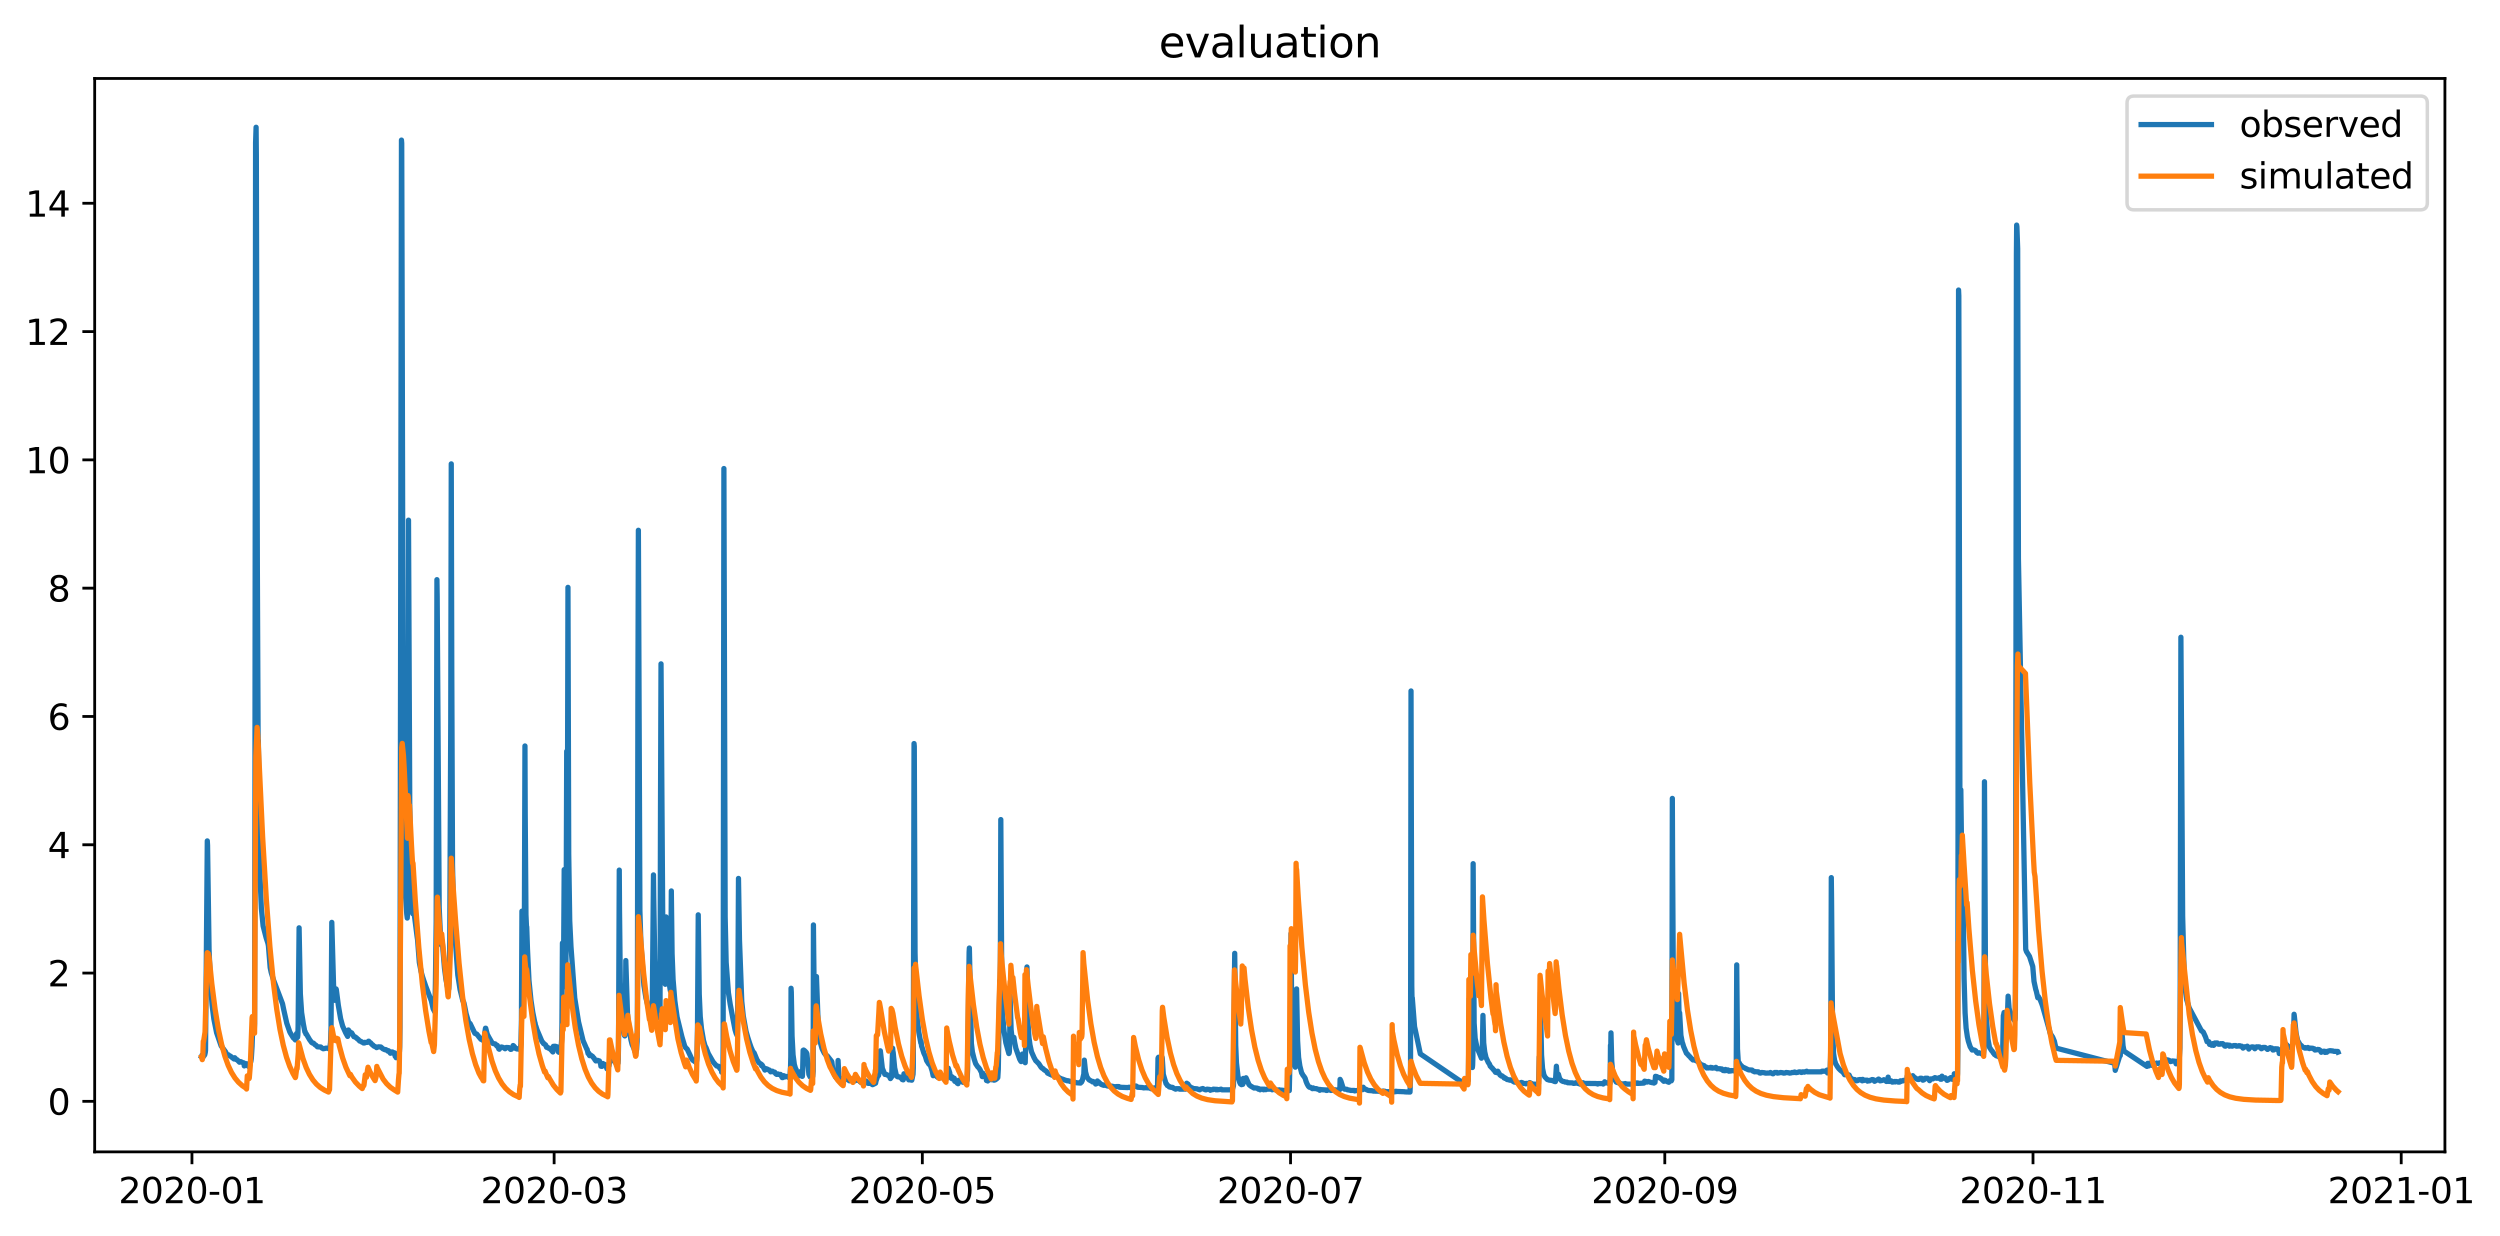 <?xml version="1.0" encoding="utf-8" standalone="no"?>
<!DOCTYPE svg PUBLIC "-//W3C//DTD SVG 1.1//EN"
  "http://www.w3.org/Graphics/SVG/1.1/DTD/svg11.dtd">
<svg xmlns:xlink="http://www.w3.org/1999/xlink" width="710.93pt" height="351.436pt" viewBox="0 0 710.93 351.436" xmlns="http://www.w3.org/2000/svg" version="1.1">
 <defs>
  <style type="text/css">*{stroke-linejoin: round; stroke-linecap: butt}</style>
 </defs>
 <g id="figure_1">
  <g id="patch_1">
   <path d="M 0 351.436 
L 710.93 351.436 
L 710.93 0 
L 0 0 
z
" style="fill: #ffffff"/>
  </g>
  <g id="axes_1">
   <g id="patch_2">
    <path d="M 26.925 327.558 
L 695.265 327.558 
L 695.265 22.318 
L 26.925 22.318 
z
" style="fill: #ffffff"/>
   </g>
   <g id="matplotlib.axis_1">
    <g id="xtick_1">
     <g id="line2d_1">
      <defs>
       <path id="m0f6c171cb8" d="M 0 0 
L 0 3.5 
" style="stroke: #000000; stroke-width: 0.8"/>
      </defs>
      <g>
       <use xlink:href="#m0f6c171cb8" x="54.586" y="327.558" style="stroke: #000000; stroke-width: 0.8"/>
      </g>
     </g>
     <g id="text_1">
      <!-- 2020-01 -->
      <g transform="translate(33.695 342.157) scale(0.1 -0.1)">
       <defs>
        <path id="DejaVuSans-32" d="M 1228 531 
L 3431 531 
L 3431 0 
L 469 0 
L 469 531 
Q 828 903 1448 1529 
Q 2069 2156 2228 2338 
Q 2531 2678 2651 2914 
Q 2772 3150 2772 3378 
Q 2772 3750 2511 3984 
Q 2250 4219 1831 4219 
Q 1534 4219 1204 4116 
Q 875 4013 500 3803 
L 500 4441 
Q 881 4594 1212 4672 
Q 1544 4750 1819 4750 
Q 2544 4750 2975 4387 
Q 3406 4025 3406 3419 
Q 3406 3131 3298 2873 
Q 3191 2616 2906 2266 
Q 2828 2175 2409 1742 
Q 1991 1309 1228 531 
z
" transform="scale(0.016)"/>
        <path id="DejaVuSans-30" d="M 2034 4250 
Q 1547 4250 1301 3770 
Q 1056 3291 1056 2328 
Q 1056 1369 1301 889 
Q 1547 409 2034 409 
Q 2525 409 2770 889 
Q 3016 1369 3016 2328 
Q 3016 3291 2770 3770 
Q 2525 4250 2034 4250 
z
M 2034 4750 
Q 2819 4750 3233 4129 
Q 3647 3509 3647 2328 
Q 3647 1150 3233 529 
Q 2819 -91 2034 -91 
Q 1250 -91 836 529 
Q 422 1150 422 2328 
Q 422 3509 836 4129 
Q 1250 4750 2034 4750 
z
" transform="scale(0.016)"/>
        <path id="DejaVuSans-2d" d="M 313 2009 
L 1997 2009 
L 1997 1497 
L 313 1497 
L 313 2009 
z
" transform="scale(0.016)"/>
        <path id="DejaVuSans-31" d="M 794 531 
L 1825 531 
L 1825 4091 
L 703 3866 
L 703 4441 
L 1819 4666 
L 2450 4666 
L 2450 531 
L 3481 531 
L 3481 0 
L 794 0 
L 794 531 
z
" transform="scale(0.016)"/>
       </defs>
       <use xlink:href="#DejaVuSans-32"/>
       <use xlink:href="#DejaVuSans-30" x="63.623"/>
       <use xlink:href="#DejaVuSans-32" x="127.246"/>
       <use xlink:href="#DejaVuSans-30" x="190.869"/>
       <use xlink:href="#DejaVuSans-2d" x="254.492"/>
       <use xlink:href="#DejaVuSans-30" x="290.576"/>
       <use xlink:href="#DejaVuSans-31" x="354.199"/>
      </g>
     </g>
    </g>
    <g id="xtick_2">
     <g id="line2d_2">
      <g>
       <use xlink:href="#m0f6c171cb8" x="157.578" y="327.558" style="stroke: #000000; stroke-width: 0.8"/>
      </g>
     </g>
     <g id="text_2">
      <!-- 2020-03 -->
      <g transform="translate(136.687 342.157) scale(0.1 -0.1)">
       <defs>
        <path id="DejaVuSans-33" d="M 2597 2516 
Q 3050 2419 3304 2112 
Q 3559 1806 3559 1356 
Q 3559 666 3084 287 
Q 2609 -91 1734 -91 
Q 1441 -91 1130 -33 
Q 819 25 488 141 
L 488 750 
Q 750 597 1062 519 
Q 1375 441 1716 441 
Q 2309 441 2620 675 
Q 2931 909 2931 1356 
Q 2931 1769 2642 2001 
Q 2353 2234 1838 2234 
L 1294 2234 
L 1294 2753 
L 1863 2753 
Q 2328 2753 2575 2939 
Q 2822 3125 2822 3475 
Q 2822 3834 2567 4026 
Q 2313 4219 1838 4219 
Q 1578 4219 1281 4162 
Q 984 4106 628 3988 
L 628 4550 
Q 988 4650 1302 4700 
Q 1616 4750 1894 4750 
Q 2613 4750 3031 4423 
Q 3450 4097 3450 3541 
Q 3450 3153 3228 2886 
Q 3006 2619 2597 2516 
z
" transform="scale(0.016)"/>
       </defs>
       <use xlink:href="#DejaVuSans-32"/>
       <use xlink:href="#DejaVuSans-30" x="63.623"/>
       <use xlink:href="#DejaVuSans-32" x="127.246"/>
       <use xlink:href="#DejaVuSans-30" x="190.869"/>
       <use xlink:href="#DejaVuSans-2d" x="254.492"/>
       <use xlink:href="#DejaVuSans-30" x="290.576"/>
       <use xlink:href="#DejaVuSans-33" x="354.199"/>
      </g>
     </g>
    </g>
    <g id="xtick_3">
     <g id="line2d_3">
      <g>
       <use xlink:href="#m0f6c171cb8" x="262.287" y="327.558" style="stroke: #000000; stroke-width: 0.8"/>
      </g>
     </g>
     <g id="text_3">
      <!-- 2020-05 -->
      <g transform="translate(241.396 342.157) scale(0.1 -0.1)">
       <defs>
        <path id="DejaVuSans-35" d="M 691 4666 
L 3169 4666 
L 3169 4134 
L 1269 4134 
L 1269 2991 
Q 1406 3038 1543 3061 
Q 1681 3084 1819 3084 
Q 2600 3084 3056 2656 
Q 3513 2228 3513 1497 
Q 3513 744 3044 326 
Q 2575 -91 1722 -91 
Q 1428 -91 1123 -41 
Q 819 9 494 109 
L 494 744 
Q 775 591 1075 516 
Q 1375 441 1709 441 
Q 2250 441 2565 725 
Q 2881 1009 2881 1497 
Q 2881 1984 2565 2268 
Q 2250 2553 1709 2553 
Q 1456 2553 1204 2497 
Q 953 2441 691 2322 
L 691 4666 
z
" transform="scale(0.016)"/>
       </defs>
       <use xlink:href="#DejaVuSans-32"/>
       <use xlink:href="#DejaVuSans-30" x="63.623"/>
       <use xlink:href="#DejaVuSans-32" x="127.246"/>
       <use xlink:href="#DejaVuSans-30" x="190.869"/>
       <use xlink:href="#DejaVuSans-2d" x="254.492"/>
       <use xlink:href="#DejaVuSans-30" x="290.576"/>
       <use xlink:href="#DejaVuSans-35" x="354.199"/>
      </g>
     </g>
    </g>
    <g id="xtick_4">
     <g id="line2d_4">
      <g>
       <use xlink:href="#m0f6c171cb8" x="366.996" y="327.558" style="stroke: #000000; stroke-width: 0.8"/>
      </g>
     </g>
     <g id="text_4">
      <!-- 2020-07 -->
      <g transform="translate(346.104 342.157) scale(0.1 -0.1)">
       <defs>
        <path id="DejaVuSans-37" d="M 525 4666 
L 3525 4666 
L 3525 4397 
L 1831 0 
L 1172 0 
L 2766 4134 
L 525 4134 
L 525 4666 
z
" transform="scale(0.016)"/>
       </defs>
       <use xlink:href="#DejaVuSans-32"/>
       <use xlink:href="#DejaVuSans-30" x="63.623"/>
       <use xlink:href="#DejaVuSans-32" x="127.246"/>
       <use xlink:href="#DejaVuSans-30" x="190.869"/>
       <use xlink:href="#DejaVuSans-2d" x="254.492"/>
       <use xlink:href="#DejaVuSans-30" x="290.576"/>
       <use xlink:href="#DejaVuSans-37" x="354.199"/>
      </g>
     </g>
    </g>
    <g id="xtick_5">
     <g id="line2d_5">
      <g>
       <use xlink:href="#m0f6c171cb8" x="473.421" y="327.558" style="stroke: #000000; stroke-width: 0.8"/>
      </g>
     </g>
     <g id="text_5">
      <!-- 2020-09 -->
      <g transform="translate(452.53 342.157) scale(0.1 -0.1)">
       <defs>
        <path id="DejaVuSans-39" d="M 703 97 
L 703 672 
Q 941 559 1184 500 
Q 1428 441 1663 441 
Q 2288 441 2617 861 
Q 2947 1281 2994 2138 
Q 2813 1869 2534 1725 
Q 2256 1581 1919 1581 
Q 1219 1581 811 2004 
Q 403 2428 403 3163 
Q 403 3881 828 4315 
Q 1253 4750 1959 4750 
Q 2769 4750 3195 4129 
Q 3622 3509 3622 2328 
Q 3622 1225 3098 567 
Q 2575 -91 1691 -91 
Q 1453 -91 1209 -44 
Q 966 3 703 97 
z
M 1959 2075 
Q 2384 2075 2632 2365 
Q 2881 2656 2881 3163 
Q 2881 3666 2632 3958 
Q 2384 4250 1959 4250 
Q 1534 4250 1286 3958 
Q 1038 3666 1038 3163 
Q 1038 2656 1286 2365 
Q 1534 2075 1959 2075 
z
" transform="scale(0.016)"/>
       </defs>
       <use xlink:href="#DejaVuSans-32"/>
       <use xlink:href="#DejaVuSans-30" x="63.623"/>
       <use xlink:href="#DejaVuSans-32" x="127.246"/>
       <use xlink:href="#DejaVuSans-30" x="190.869"/>
       <use xlink:href="#DejaVuSans-2d" x="254.492"/>
       <use xlink:href="#DejaVuSans-30" x="290.576"/>
       <use xlink:href="#DejaVuSans-39" x="354.199"/>
      </g>
     </g>
    </g>
    <g id="xtick_6">
     <g id="line2d_6">
      <g>
       <use xlink:href="#m0f6c171cb8" x="578.13" y="327.558" style="stroke: #000000; stroke-width: 0.8"/>
      </g>
     </g>
     <g id="text_6">
      <!-- 2020-11 -->
      <g transform="translate(557.238 342.157) scale(0.1 -0.1)">
       <use xlink:href="#DejaVuSans-32"/>
       <use xlink:href="#DejaVuSans-30" x="63.623"/>
       <use xlink:href="#DejaVuSans-32" x="127.246"/>
       <use xlink:href="#DejaVuSans-30" x="190.869"/>
       <use xlink:href="#DejaVuSans-2d" x="254.492"/>
       <use xlink:href="#DejaVuSans-31" x="290.576"/>
       <use xlink:href="#DejaVuSans-31" x="354.199"/>
      </g>
     </g>
    </g>
    <g id="xtick_7">
     <g id="line2d_7">
      <g>
       <use xlink:href="#m0f6c171cb8" x="682.838" y="327.558" style="stroke: #000000; stroke-width: 0.8"/>
      </g>
     </g>
     <g id="text_7">
      <!-- 2021-01 -->
      <g transform="translate(661.947 342.157) scale(0.1 -0.1)">
       <use xlink:href="#DejaVuSans-32"/>
       <use xlink:href="#DejaVuSans-30" x="63.623"/>
       <use xlink:href="#DejaVuSans-32" x="127.246"/>
       <use xlink:href="#DejaVuSans-31" x="190.869"/>
       <use xlink:href="#DejaVuSans-2d" x="254.492"/>
       <use xlink:href="#DejaVuSans-30" x="290.576"/>
       <use xlink:href="#DejaVuSans-31" x="354.199"/>
      </g>
     </g>
    </g>
   </g>
   <g id="matplotlib.axis_2">
    <g id="ytick_1">
     <g id="line2d_8">
      <defs>
       <path id="m1e3daaa31e" d="M 0 0 
L -3.5 0 
" style="stroke: #000000; stroke-width: 0.8"/>
      </defs>
      <g>
       <use xlink:href="#m1e3daaa31e" x="26.925" y="313.194" style="stroke: #000000; stroke-width: 0.8"/>
      </g>
     </g>
     <g id="text_8">
      <!-- 0 -->
      <g transform="translate(13.562 316.993) scale(0.1 -0.1)">
       <use xlink:href="#DejaVuSans-30"/>
      </g>
     </g>
    </g>
    <g id="ytick_2">
     <g id="line2d_9">
      <g>
       <use xlink:href="#m1e3daaa31e" x="26.925" y="276.71" style="stroke: #000000; stroke-width: 0.8"/>
      </g>
     </g>
     <g id="text_9">
      <!-- 2 -->
      <g transform="translate(13.562 280.509) scale(0.1 -0.1)">
       <use xlink:href="#DejaVuSans-32"/>
      </g>
     </g>
    </g>
    <g id="ytick_3">
     <g id="line2d_10">
      <g>
       <use xlink:href="#m1e3daaa31e" x="26.925" y="240.227" style="stroke: #000000; stroke-width: 0.8"/>
      </g>
     </g>
     <g id="text_10">
      <!-- 4 -->
      <g transform="translate(13.562 244.026) scale(0.1 -0.1)">
       <defs>
        <path id="DejaVuSans-34" d="M 2419 4116 
L 825 1625 
L 2419 1625 
L 2419 4116 
z
M 2253 4666 
L 3047 4666 
L 3047 1625 
L 3713 1625 
L 3713 1100 
L 3047 1100 
L 3047 0 
L 2419 0 
L 2419 1100 
L 313 1100 
L 313 1709 
L 2253 4666 
z
" transform="scale(0.016)"/>
       </defs>
       <use xlink:href="#DejaVuSans-34"/>
      </g>
     </g>
    </g>
    <g id="ytick_4">
     <g id="line2d_11">
      <g>
       <use xlink:href="#m1e3daaa31e" x="26.925" y="203.743" style="stroke: #000000; stroke-width: 0.8"/>
      </g>
     </g>
     <g id="text_11">
      <!-- 6 -->
      <g transform="translate(13.562 207.542) scale(0.1 -0.1)">
       <defs>
        <path id="DejaVuSans-36" d="M 2113 2584 
Q 1688 2584 1439 2293 
Q 1191 2003 1191 1497 
Q 1191 994 1439 701 
Q 1688 409 2113 409 
Q 2538 409 2786 701 
Q 3034 994 3034 1497 
Q 3034 2003 2786 2293 
Q 2538 2584 2113 2584 
z
M 3366 4563 
L 3366 3988 
Q 3128 4100 2886 4159 
Q 2644 4219 2406 4219 
Q 1781 4219 1451 3797 
Q 1122 3375 1075 2522 
Q 1259 2794 1537 2939 
Q 1816 3084 2150 3084 
Q 2853 3084 3261 2657 
Q 3669 2231 3669 1497 
Q 3669 778 3244 343 
Q 2819 -91 2113 -91 
Q 1303 -91 875 529 
Q 447 1150 447 2328 
Q 447 3434 972 4092 
Q 1497 4750 2381 4750 
Q 2619 4750 2861 4703 
Q 3103 4656 3366 4563 
z
" transform="scale(0.016)"/>
       </defs>
       <use xlink:href="#DejaVuSans-36"/>
      </g>
     </g>
    </g>
    <g id="ytick_5">
     <g id="line2d_12">
      <g>
       <use xlink:href="#m1e3daaa31e" x="26.925" y="167.26" style="stroke: #000000; stroke-width: 0.8"/>
      </g>
     </g>
     <g id="text_12">
      <!-- 8 -->
      <g transform="translate(13.562 171.059) scale(0.1 -0.1)">
       <defs>
        <path id="DejaVuSans-38" d="M 2034 2216 
Q 1584 2216 1326 1975 
Q 1069 1734 1069 1313 
Q 1069 891 1326 650 
Q 1584 409 2034 409 
Q 2484 409 2743 651 
Q 3003 894 3003 1313 
Q 3003 1734 2745 1975 
Q 2488 2216 2034 2216 
z
M 1403 2484 
Q 997 2584 770 2862 
Q 544 3141 544 3541 
Q 544 4100 942 4425 
Q 1341 4750 2034 4750 
Q 2731 4750 3128 4425 
Q 3525 4100 3525 3541 
Q 3525 3141 3298 2862 
Q 3072 2584 2669 2484 
Q 3125 2378 3379 2068 
Q 3634 1759 3634 1313 
Q 3634 634 3220 271 
Q 2806 -91 2034 -91 
Q 1263 -91 848 271 
Q 434 634 434 1313 
Q 434 1759 690 2068 
Q 947 2378 1403 2484 
z
M 1172 3481 
Q 1172 3119 1398 2916 
Q 1625 2713 2034 2713 
Q 2441 2713 2670 2916 
Q 2900 3119 2900 3481 
Q 2900 3844 2670 4047 
Q 2441 4250 2034 4250 
Q 1625 4250 1398 4047 
Q 1172 3844 1172 3481 
z
" transform="scale(0.016)"/>
       </defs>
       <use xlink:href="#DejaVuSans-38"/>
      </g>
     </g>
    </g>
    <g id="ytick_6">
     <g id="line2d_13">
      <g>
       <use xlink:href="#m1e3daaa31e" x="26.925" y="130.776" style="stroke: #000000; stroke-width: 0.8"/>
      </g>
     </g>
     <g id="text_13">
      <!-- 10 -->
      <g transform="translate(7.2 134.575) scale(0.1 -0.1)">
       <use xlink:href="#DejaVuSans-31"/>
       <use xlink:href="#DejaVuSans-30" x="63.623"/>
      </g>
     </g>
    </g>
    <g id="ytick_7">
     <g id="line2d_14">
      <g>
       <use xlink:href="#m1e3daaa31e" x="26.925" y="94.293" style="stroke: #000000; stroke-width: 0.8"/>
      </g>
     </g>
     <g id="text_14">
      <!-- 12 -->
      <g transform="translate(7.2 98.092) scale(0.1 -0.1)">
       <use xlink:href="#DejaVuSans-31"/>
       <use xlink:href="#DejaVuSans-32" x="63.623"/>
      </g>
     </g>
    </g>
    <g id="ytick_8">
     <g id="line2d_15">
      <g>
       <use xlink:href="#m1e3daaa31e" x="26.925" y="57.809" style="stroke: #000000; stroke-width: 0.8"/>
      </g>
     </g>
     <g id="text_15">
      <!-- 14 -->
      <g transform="translate(7.2 61.608) scale(0.1 -0.1)">
       <use xlink:href="#DejaVuSans-31"/>
       <use xlink:href="#DejaVuSans-34" x="63.623"/>
      </g>
     </g>
    </g>
   </g>
   <g id="line2d_16">
    <path d="M 57.304 300.424 
L 57.733 300.607 
L 58.091 300.151 
L 58.234 299.923 
L 58.377 299.284 
L 58.448 298.691 
L 58.949 239.132 
L 59.021 240.363 
L 59.45 270.052 
L 59.879 280.039 
L 60.308 285.785 
L 60.809 289.753 
L 61.595 293.675 
L 62.883 297.414 
L 64.099 299.056 
L 64.528 299.877 
L 64.671 299.877 
L 64.814 300.059 
L 64.957 299.968 
L 65.243 300.242 
L 65.529 300.333 
L 65.958 300.698 
L 66.101 300.789 
L 66.173 300.789 
L 66.459 301.108 
L 66.602 301.154 
L 66.745 300.789 
L 67.246 301.336 
L 67.46 301.382 
L 67.746 301.701 
L 68.104 302.066 
L 68.247 302.02 
L 68.39 301.884 
L 68.605 301.975 
L 69.177 302.249 
L 69.32 302.249 
L 69.391 302.431 
L 69.463 303.115 
L 69.534 302.705 
L 69.606 302.796 
L 69.677 302.978 
L 69.749 302.887 
L 69.821 302.477 
L 69.892 302.568 
L 69.964 302.477 
L 70.178 302.705 
L 70.25 302.522 
L 70.393 303.069 
L 70.464 303.024 
L 70.536 303.069 
L 70.607 302.978 
L 70.75 303.297 
L 70.893 302.522 
L 70.965 303.024 
L 71.179 302.294 
L 71.322 301.884 
L 71.466 301.017 
L 71.68 297.597 
L 71.966 289.57 
L 72.324 292.808 
L 72.395 291.03 
L 72.467 256.781 
L 72.681 40.616 
L 72.824 36.193 
L 72.896 44.082 
L 73.182 161.696 
L 73.397 210.219 
L 73.468 210.629 
L 73.969 249.849 
L 74.326 258.332 
L 74.827 263.348 
L 75.685 266.677 
L 76.186 268.228 
L 76.329 268.957 
L 76.83 275.16 
L 77.116 276.528 
L 77.759 278.625 
L 80.334 285.42 
L 80.692 287.153 
L 81.55 290.984 
L 82.408 293.447 
L 82.623 293.857 
L 83.41 295.134 
L 83.624 295.317 
L 83.696 295.317 
L 83.982 295.727 
L 84.053 295.681 
L 84.34 293.903 
L 84.483 295.089 
L 84.554 294.587 
L 84.626 294.952 
L 84.697 294.359 
L 84.769 291.942 
L 85.055 263.85 
L 85.412 282.639 
L 85.77 287.929 
L 86.271 291.212 
L 86.7 293.447 
L 86.771 293.356 
L 86.986 294.04 
L 87.057 293.949 
L 88.059 295.681 
L 88.202 295.864 
L 88.631 296.457 
L 88.702 296.457 
L 88.845 296.594 
L 89.132 296.639 
L 89.632 297.141 
L 89.847 297.232 
L 90.276 297.688 
L 91.206 297.734 
L 91.563 298.053 
L 91.778 298.144 
L 91.921 298.235 
L 92.422 298.144 
L 92.565 298.099 
L 92.779 298.053 
L 93.423 298.144 
L 93.566 298.281 
L 93.852 297.597 
L 93.995 296.411 
L 94.138 292.079 
L 94.353 262.299 
L 94.496 267.407 
L 94.853 280.039 
L 95.139 284.144 
L 95.211 284.463 
L 95.282 284.326 
L 95.569 281.225 
L 95.64 281.407 
L 96.212 285.877 
L 96.856 289.662 
L 97.428 291.76 
L 98.286 293.675 
L 98.859 294.724 
L 98.93 294.359 
L 99.073 292.9 
L 99.502 293.492 
L 99.645 293.538 
L 99.86 293.72 
L 100.003 293.72 
L 100.647 294.815 
L 100.79 294.815 
L 101.004 294.861 
L 101.29 295.134 
L 101.362 295.134 
L 101.648 295.453 
L 101.791 295.499 
L 102.292 296.046 
L 102.649 296.138 
L 102.935 296.366 
L 103.15 296.411 
L 103.364 296.594 
L 103.651 296.594 
L 103.722 296.411 
L 103.794 296.457 
L 104.509 296.411 
L 104.795 296.092 
L 104.866 296.092 
L 105.153 296.411 
L 105.439 296.594 
L 105.653 296.867 
L 105.939 297.141 
L 106.011 297.141 
L 106.297 297.46 
L 106.798 297.688 
L 106.941 297.734 
L 107.084 297.916 
L 107.584 297.688 
L 108.3 297.734 
L 108.514 297.916 
L 108.872 298.235 
L 109.444 298.509 
L 109.658 298.463 
L 109.801 298.6 
L 109.945 298.6 
L 110.159 298.783 
L 110.231 298.783 
L 110.302 298.919 
L 110.445 298.783 
L 110.588 298.874 
L 111.017 299.512 
L 111.16 299.147 
L 111.59 299.147 
L 111.804 299.512 
L 111.947 299.33 
L 112.233 299.421 
L 112.376 300.379 
L 112.448 300.288 
L 112.662 300.789 
L 112.734 300.698 
L 112.805 299.831 
L 112.877 300.47 
L 112.948 299.877 
L 113.02 300.105 
L 113.092 300.242 
L 113.163 300.105 
L 113.235 300.242 
L 113.449 299.695 
L 113.592 299.056 
L 113.664 297.734 
L 113.735 292.033 
L 114.164 39.841 
L 114.236 40.753 
L 114.379 93.745 
L 114.665 218.245 
L 115.023 245.061 
L 115.309 254.683 
L 115.666 259.882 
L 115.809 261.068 
L 115.881 259.836 
L 115.952 243.966 
L 116.167 147.923 
L 116.525 229.51 
L 116.954 254.09 
L 117.24 258.879 
L 117.383 259.836 
L 117.454 259.654 
L 117.597 258.696 
L 117.669 258.924 
L 118.599 266.267 
L 118.742 267.224 
L 119.242 273.7 
L 119.743 276.254 
L 120.101 277.577 
L 120.53 278.899 
L 120.744 279.492 
L 121.03 280.358 
L 122.676 284.645 
L 123.176 286.88 
L 123.605 287.701 
L 123.677 287.062 
L 123.82 279.355 
L 124.034 262.117 
L 124.249 164.843 
L 124.321 169.585 
L 124.893 258.058 
L 125.179 264.351 
L 125.536 268.775 
L 125.608 268.729 
L 125.751 267.68 
L 125.894 269.277 
L 126.395 275.342 
L 126.824 278.58 
L 127.396 281.362 
L 127.539 281.453 
L 127.611 281.179 
L 127.754 278.352 
L 127.897 267.042 
L 128.183 204.655 
L 128.326 131.916 
L 128.469 190.062 
L 128.683 245.882 
L 128.969 259.517 
L 129.327 265.263 
L 130.185 277.257 
L 130.829 281.407 
L 131.616 284.6 
L 131.902 285.101 
L 132.116 286.059 
L 132.546 288.248 
L 133.261 290.711 
L 133.69 291.075 
L 134.906 293.584 
L 135.049 293.857 
L 135.478 294.04 
L 135.55 294.04 
L 135.836 294.405 
L 135.907 294.45 
L 136.122 294.769 
L 136.765 295.545 
L 136.837 295.499 
L 137.123 295.636 
L 137.195 295.773 
L 137.266 295.727 
L 137.338 295.681 
L 137.552 295.818 
L 138.053 292.398 
L 138.124 292.398 
L 138.553 294.085 
L 138.983 294.906 
L 139.984 296.639 
L 140.342 296.776 
L 140.842 296.867 
L 141.343 297.506 
L 141.414 297.278 
L 141.486 297.597 
L 141.557 297.551 
L 141.629 297.597 
L 141.843 298.281 
L 141.915 298.19 
L 141.987 298.372 
L 142.13 297.779 
L 142.201 297.825 
L 142.416 297.916 
L 142.63 297.734 
L 142.916 297.825 
L 143.131 297.87 
L 143.274 297.962 
L 143.417 298.099 
L 143.56 298.099 
L 143.632 298.235 
L 143.703 298.144 
L 143.989 297.87 
L 144.704 297.916 
L 145.205 298.418 
L 145.42 298.372 
L 145.706 298.053 
L 145.777 298.007 
L 145.92 297.323 
L 146.063 297.414 
L 146.707 298.19 
L 146.779 298.144 
L 146.993 298.296 
L 147.208 298.235 
L 147.422 298.327 
L 147.494 298.372 
L 147.565 298.235 
L 147.637 298.327 
L 147.708 298.372 
L 147.923 298.053 
L 147.994 298.144 
L 148.137 296.776 
L 148.281 290.027 
L 148.424 259.107 
L 148.495 259.517 
L 148.924 278.534 
L 148.996 280.222 
L 149.067 278.443 
L 149.282 212.134 
L 149.353 231.334 
L 149.568 260.156 
L 149.711 263.394 
L 149.782 263.53 
L 149.997 269.869 
L 150.426 278.808 
L 150.998 284.508 
L 151.499 287.838 
L 152.071 290.711 
L 152.143 290.847 
L 152.286 291.623 
L 152.357 291.714 
L 152.715 292.854 
L 154.145 296.229 
L 154.217 296.229 
L 154.574 296.776 
L 154.718 296.776 
L 154.861 296.958 
L 155.147 297.141 
L 155.433 297.825 
L 155.576 297.734 
L 155.933 298.053 
L 156.148 298.053 
L 156.291 298.235 
L 156.506 298.327 
L 157.221 299.147 
L 157.364 297.551 
L 157.435 297.597 
L 157.721 297.506 
L 158.151 297.597 
L 158.365 297.734 
L 158.437 297.688 
L 158.651 298.144 
L 158.794 299.147 
L 158.866 299.102 
L 158.937 299.239 
L 159.152 298.691 
L 159.366 298.691 
L 159.438 298.919 
L 159.51 298.737 
L 159.724 295.453 
L 159.796 291.349 
L 159.939 268.182 
L 160.01 272.56 
L 160.153 280.769 
L 160.225 279.629 
L 160.439 247.295 
L 160.725 273.928 
L 160.868 278.671 
L 160.94 275.524 
L 161.155 213.639 
L 161.298 243.373 
L 161.369 231.243 
L 161.512 167.032 
L 161.727 242.826 
L 162.013 261.843 
L 162.37 269.185 
L 163.443 283.824 
L 164.516 290.574 
L 165.803 295.91 
L 166.876 298.372 
L 166.948 298.372 
L 167.234 299.603 
L 167.305 299.603 
L 167.377 299.421 
L 167.592 300.059 
L 167.663 300.196 
L 167.735 300.105 
L 167.878 299.968 
L 168.164 300.196 
L 168.521 300.424 
L 168.736 300.744 
L 168.879 300.835 
L 169.165 301.336 
L 169.451 301.701 
L 169.666 301.519 
L 170.095 301.564 
L 170.309 301.701 
L 170.452 301.701 
L 170.81 302.613 
L 170.882 303.206 
L 170.953 302.477 
L 171.025 302.659 
L 171.096 302.75 
L 171.168 303.252 
L 171.311 302.568 
L 171.454 302.431 
L 171.668 302.613 
L 172.026 302.705 
L 172.312 302.978 
L 172.598 303.936 
L 172.67 303.981 
L 172.956 302.933 
L 173.027 303.069 
L 173.099 303.206 
L 173.17 303.069 
L 173.742 299.558 
L 173.957 300.47 
L 174.315 301.519 
L 174.529 301.701 
L 174.672 301.792 
L 174.815 301.975 
L 175.101 302.249 
L 175.745 302.294 
L 175.817 301.336 
L 175.888 297.414 
L 176.103 247.432 
L 176.174 259.016 
L 176.389 279.218 
L 176.675 287.336 
L 177.032 291.258 
L 177.533 294.405 
L 177.676 294.587 
L 177.748 294.131 
L 177.819 292.216 
L 177.962 273.153 
L 178.463 288.841 
L 178.892 292.216 
L 179.393 295.59 
L 179.75 297.004 
L 180.251 298.099 
L 180.609 299.056 
L 180.68 299.102 
L 180.823 299.33 
L 181.038 298.418 
L 181.181 296.092 
L 181.252 290.711 
L 181.395 200.505 
L 181.538 150.796 
L 181.968 259.016 
L 182.254 268.273 
L 183.112 280.267 
L 183.684 283.824 
L 184.471 286.834 
L 184.9 287.838 
L 185.186 288.613 
L 185.258 288.841 
L 185.329 288.795 
L 185.401 288.658 
L 185.472 287.701 
L 185.83 248.8 
L 185.901 255.185 
L 186.187 272.697 
L 186.545 281.453 
L 186.974 285.74 
L 187.403 288.339 
L 187.618 289.479 
L 187.689 288.43 
L 187.832 228.734 
L 187.975 188.785 
L 188.476 263.667 
L 188.834 274.749 
L 189.191 279.902 
L 189.263 279.583 
L 189.406 260.749 
L 189.549 261.706 
L 189.835 273.837 
L 190.121 278.033 
L 190.479 280.814 
L 190.622 281.727 
L 190.693 280.769 
L 190.765 274.475 
L 190.908 253.361 
L 191.122 271.192 
L 191.408 278.534 
L 191.909 284.645 
L 192.553 289.251 
L 193.912 294.815 
L 194.698 297.46 
L 194.985 297.962 
L 195.414 298.327 
L 196.272 300.151 
L 196.63 300.972 
L 196.987 301.473 
L 197.917 302.112 
L 197.989 302.249 
L 198.132 301.428 
L 198.203 300.516 
L 198.346 291.896 
L 198.561 260.156 
L 198.847 282.73 
L 199.133 289.114 
L 199.49 292.58 
L 200.063 295.91 
L 200.492 297.414 
L 200.778 297.916 
L 201.422 299.603 
L 202.781 301.975 
L 203.639 302.978 
L 203.71 302.978 
L 203.853 303.161 
L 204.282 303.206 
L 204.64 303.708 
L 204.712 303.708 
L 204.783 303.951 
L 204.855 303.89 
L 205.141 304.209 
L 205.212 304.894 
L 205.284 304.574 
L 205.427 304.392 
L 205.57 304.438 
L 205.641 297.369 
L 205.856 133.239 
L 206.214 260.749 
L 206.5 273.655 
L 207.143 282.319 
L 207.644 285.557 
L 209.003 292.763 
L 209.361 293.949 
L 209.432 294.04 
L 209.575 294.405 
L 209.647 294.405 
L 209.718 292.9 
L 209.79 287.883 
L 210.004 249.803 
L 210.29 267.361 
L 210.934 284.736 
L 211.363 288.886 
L 212.15 293.264 
L 212.651 295.043 
L 213.151 296.594 
L 213.58 297.825 
L 214.153 299.147 
L 214.296 299.239 
L 214.439 299.375 
L 214.796 300.242 
L 215.225 301.291 
L 215.798 302.203 
L 216.513 302.659 
L 216.584 303.069 
L 216.656 302.796 
L 216.727 302.841 
L 217.514 304.301 
L 217.8 303.89 
L 218.086 303.981 
L 218.229 304.073 
L 218.301 304.073 
L 218.515 304.255 
L 218.802 304.301 
L 219.159 304.802 
L 219.374 304.711 
L 219.66 304.62 
L 219.874 304.802 
L 220.303 304.894 
L 220.59 305.35 
L 220.876 305.532 
L 220.947 305.441 
L 221.09 305.486 
L 221.233 305.395 
L 221.376 305.532 
L 221.948 305.532 
L 222.449 306.444 
L 222.521 306.17 
L 222.592 306.444 
L 222.735 305.897 
L 222.878 305.897 
L 223.021 306.17 
L 223.093 306.125 
L 223.164 306.262 
L 223.307 306.079 
L 223.88 306.17 
L 224.023 306.262 
L 224.166 306.262 
L 224.38 306.444 
L 224.523 306.399 
L 224.666 305.714 
L 224.809 303.343 
L 224.881 300.516 
L 224.952 281.042 
L 225.024 282.137 
L 225.239 294.587 
L 225.525 299.968 
L 225.882 302.659 
L 226.311 304.164 
L 226.383 304.073 
L 226.526 304.894 
L 226.597 304.711 
L 226.74 304.939 
L 226.884 304.939 
L 227.027 305.03 
L 227.313 305.942 
L 227.599 304.757 
L 227.813 305.897 
L 227.885 305.897 
L 228.099 306.079 
L 228.171 306.079 
L 228.242 304.848 
L 228.386 298.691 
L 228.529 298.6 
L 228.743 298.737 
L 229.029 299.011 
L 229.315 299.33 
L 229.458 299.649 
L 230.031 305.532 
L 230.388 306.262 
L 230.889 306.535 
L 231.103 306.17 
L 231.246 304.574 
L 231.318 263.029 
L 231.389 270.371 
L 231.604 288.932 
L 231.819 293.356 
L 231.89 293.903 
L 231.962 293.584 
L 232.033 289.388 
L 232.176 277.713 
L 232.748 293.447 
L 233.178 296.092 
L 233.75 298.144 
L 233.893 298.463 
L 234.393 299.467 
L 234.679 299.831 
L 235.323 300.333 
L 236.539 301.884 
L 236.682 303.024 
L 236.897 304.711 
L 237.612 306.262 
L 238.113 306.809 
L 238.184 306.809 
L 238.256 305.851 
L 238.327 301.564 
L 238.542 306.079 
L 238.756 306.444 
L 239.042 306.763 
L 239.114 306.687 
L 239.4 307.128 
L 239.471 307.083 
L 239.615 307.037 
L 239.758 306.9 
L 239.829 307.083 
L 239.901 306.991 
L 239.972 306.627 
L 240.044 306.718 
L 240.33 306.946 
L 240.401 306.991 
L 240.473 306.718 
L 240.544 306.763 
L 240.616 306.627 
L 240.687 306.672 
L 240.83 306.672 
L 241.116 306.991 
L 241.403 307.265 
L 241.546 307.356 
L 241.76 307.174 
L 242.833 307.219 
L 242.976 307.356 
L 243.048 307.265 
L 243.119 307.356 
L 243.334 307.219 
L 243.548 307.174 
L 244.263 307.219 
L 244.55 307.584 
L 244.979 307.903 
L 245.336 307.903 
L 245.694 307.356 
L 245.837 307.356 
L 246.052 307.356 
L 246.123 307.903 
L 246.195 307.66 
L 246.266 307.417 
L 246.624 307.995 
L 246.767 307.949 
L 246.91 308.086 
L 247.053 307.903 
L 247.196 308.086 
L 247.41 307.949 
L 248.126 308.451 
L 248.197 308.268 
L 248.269 308.405 
L 248.34 308.359 
L 248.984 308.04 
L 249.127 307.356 
L 249.27 306.946 
L 249.556 306.125 
L 249.771 305.806 
L 249.842 305.851 
L 250.128 304.529 
L 250.2 303.48 
L 250.343 298.828 
L 250.915 303.799 
L 251.63 305.532 
L 251.702 305.395 
L 251.845 305.532 
L 252.131 305.578 
L 252.274 305.714 
L 252.775 305.806 
L 253.204 306.718 
L 253.561 306.216 
L 253.847 298.099 
L 253.919 299.011 
L 253.99 299.239 
L 254.42 303.662 
L 254.849 305.578 
L 254.92 305.669 
L 254.992 306.034 
L 255.063 305.897 
L 255.206 306.034 
L 255.278 306.216 
L 255.349 306.125 
L 255.779 306.307 
L 255.85 306.262 
L 256.065 306.444 
L 256.208 306.444 
L 256.565 306.991 
L 256.851 307.083 
L 257.066 305.35 
L 257.137 305.486 
L 257.924 306.079 
L 258.139 306.627 
L 258.21 306.535 
L 258.282 306.444 
L 258.353 306.535 
L 258.425 307.083 
L 258.496 306.809 
L 258.639 307.083 
L 258.782 306.991 
L 258.997 307.128 
L 259.14 306.991 
L 259.283 307.174 
L 259.641 305.486 
L 259.712 303.753 
L 259.927 211.45 
L 259.998 212.226 
L 260.213 270.918 
L 260.499 283.505 
L 260.857 289.753 
L 261.286 293.538 
L 261.858 296.594 
L 261.929 296.138 
L 262.073 297.551 
L 262.144 297.642 
L 262.716 299.467 
L 263.145 300.379 
L 263.503 301.61 
L 264.147 302.613 
L 264.218 302.613 
L 264.361 302.796 
L 264.576 302.978 
L 265.076 304.529 
L 265.363 305.897 
L 265.434 305.486 
L 265.506 305.578 
L 265.577 305.441 
L 265.649 305.532 
L 266.721 306.399 
L 266.793 306.307 
L 267.008 306.444 
L 268.152 306.444 
L 268.366 306.718 
L 268.653 306.809 
L 269.01 306.991 
L 269.439 304.301 
L 269.654 303.753 
L 269.94 304.62 
L 270.083 305.076 
L 270.226 306.353 
L 270.298 306.216 
L 270.441 306.581 
L 270.584 306.627 
L 270.655 306.17 
L 270.727 306.763 
L 270.798 306.262 
L 270.87 306.399 
L 271.227 306.627 
L 271.299 306.991 
L 271.37 306.627 
L 271.513 307.493 
L 271.657 307.539 
L 271.728 307.493 
L 271.943 307.721 
L 272.014 307.63 
L 272.229 308.04 
L 272.372 308.04 
L 272.443 308.177 
L 272.515 307.903 
L 272.658 307.174 
L 272.801 307.174 
L 273.23 307.219 
L 273.445 307.356 
L 273.516 307.356 
L 273.588 307.584 
L 273.659 307.539 
L 273.731 307.539 
L 273.802 307.767 
L 273.874 307.675 
L 273.945 307.584 
L 274.088 307.767 
L 274.303 307.539 
L 274.446 307.539 
L 274.875 307.539 
L 275.018 307.174 
L 275.161 304.118 
L 275.376 287.792 
L 275.59 270.781 
L 275.662 269.596 
L 276.234 296.73 
L 276.52 299.147 
L 277.021 301.154 
L 277.45 302.477 
L 278.022 303.343 
L 278.308 303.617 
L 278.666 304.118 
L 278.88 304.574 
L 279.095 304.939 
L 279.309 306.125 
L 279.381 306.17 
L 279.524 305.213 
L 279.739 305.714 
L 280.025 305.806 
L 280.168 305.897 
L 280.454 306.718 
L 280.525 307.265 
L 280.597 307.219 
L 280.74 307.037 
L 280.883 307.402 
L 281.026 306.991 
L 281.097 307.174 
L 281.169 307.128 
L 281.384 306.991 
L 282.528 307.083 
L 282.671 307.174 
L 283.029 307.083 
L 283.601 306.627 
L 283.744 306.444 
L 283.887 304.164 
L 284.173 286.971 
L 284.316 278.853 
L 284.387 279.492 
L 284.459 279.31 
L 284.602 233.067 
L 284.888 281.316 
L 285.174 289.251 
L 285.532 293.264 
L 286.032 296.502 
L 286.891 299.603 
L 286.962 299.467 
L 287.034 299.056 
L 287.105 297.551 
L 287.248 283.277 
L 287.32 286.105 
L 287.534 292.854 
L 287.892 295.955 
L 287.964 296.183 
L 288.035 296.092 
L 288.107 295.955 
L 288.321 294.997 
L 288.536 296.411 
L 288.893 298.144 
L 289.966 301.2 
L 290.324 301.838 
L 290.395 301.884 
L 290.61 300.561 
L 290.753 299.74 
L 291.54 302.203 
L 291.683 296.73 
L 291.754 297.323 
L 291.826 296.548 
L 291.897 292.626 
L 292.04 274.977 
L 292.326 290.665 
L 292.613 295.043 
L 292.899 297.141 
L 293.328 299.102 
L 294.115 300.88 
L 294.258 301.108 
L 294.544 301.656 
L 294.83 301.884 
L 295.116 302.203 
L 295.402 302.477 
L 296.046 303.48 
L 296.332 303.753 
L 296.403 303.753 
L 296.546 303.89 
L 296.618 303.89 
L 296.904 304.209 
L 297.619 304.666 
L 297.905 305.167 
L 298.048 305.213 
L 298.263 305.35 
L 298.549 305.395 
L 298.62 305.532 
L 298.692 305.441 
L 298.835 305.532 
L 298.978 305.578 
L 299.05 305.714 
L 299.121 305.669 
L 299.336 305.76 
L 299.479 305.897 
L 299.693 305.942 
L 299.836 306.079 
L 299.908 305.942 
L 299.979 306.034 
L 300.766 306.125 
L 301.124 306.444 
L 301.267 306.49 
L 301.553 306.718 
L 301.624 306.672 
L 301.767 306.809 
L 302.125 306.855 
L 302.268 307.037 
L 302.483 306.991 
L 302.912 307.174 
L 303.269 307.265 
L 303.484 307.356 
L 303.627 307.311 
L 303.77 307.356 
L 304.199 307.447 
L 304.342 307.539 
L 304.7 307.539 
L 304.914 307.721 
L 305.916 307.812 
L 306.059 307.903 
L 307.275 307.995 
L 307.418 307.584 
L 307.561 307.721 
L 307.775 307.265 
L 308.133 305.714 
L 308.204 305.532 
L 308.347 301.473 
L 308.705 304.848 
L 309.063 306.17 
L 309.349 306.627 
L 309.706 307.083 
L 310.565 307.539 
L 310.636 307.539 
L 310.708 307.675 
L 310.779 307.584 
L 310.851 307.539 
L 311.065 307.721 
L 311.351 307.767 
L 311.494 307.995 
L 311.566 308.268 
L 311.637 307.903 
L 311.709 307.949 
L 311.924 308.131 
L 312.067 307.402 
L 312.138 307.539 
L 312.353 307.63 
L 312.782 308.086 
L 312.853 308.086 
L 313.068 308.314 
L 313.426 308.496 
L 313.497 308.451 
L 313.712 308.588 
L 313.855 308.633 
L 313.998 308.588 
L 314.212 308.633 
L 314.284 308.633 
L 314.427 308.451 
L 314.713 308.724 
L 314.856 308.816 
L 316.429 308.907 
L 316.573 308.998 
L 316.787 308.998 
L 316.859 309.18 
L 316.93 309.135 
L 317.216 309.044 
L 317.431 308.998 
L 318.218 308.998 
L 318.361 309.18 
L 320.578 309.272 
L 320.721 309.272 
L 321.007 309.18 
L 321.508 309.226 
L 321.579 309.363 
L 321.651 309.272 
L 321.794 309.18 
L 321.865 309.18 
L 321.937 309.317 
L 322.223 308.998 
L 322.366 308.952 
L 322.509 308.998 
L 322.723 308.907 
L 322.866 308.952 
L 323.01 308.816 
L 323.224 308.907 
L 323.51 309.18 
L 325.012 309.272 
L 325.155 309.363 
L 326.013 309.317 
L 326.085 309.226 
L 326.228 309.363 
L 326.371 309.317 
L 326.514 309.363 
L 326.657 309.363 
L 327.015 309.363 
L 327.158 309.5 
L 327.229 309.454 
L 327.301 309.591 
L 327.372 309.545 
L 327.515 309.545 
L 328.016 309.454 
L 328.302 309.363 
L 328.731 309.545 
L 328.874 309.591 
L 328.946 309.682 
L 329.16 309.317 
L 329.304 300.88 
L 329.447 300.652 
L 329.518 300.744 
L 329.59 300.652 
L 329.733 300.789 
L 329.876 300.789 
L 330.019 300.926 
L 330.305 300.607 
L 330.376 300.516 
L 330.448 300.607 
L 330.519 300.972 
L 330.805 305.486 
L 331.592 308.177 
L 331.664 308.131 
L 331.735 308.223 
L 331.95 308.679 
L 332.164 308.724 
L 332.522 309.089 
L 332.594 308.998 
L 332.665 309.135 
L 332.737 309.089 
L 332.951 309.18 
L 333.094 309.226 
L 333.237 309.18 
L 333.38 309.272 
L 333.452 309.226 
L 333.738 309.454 
L 334.31 309.728 
L 334.525 309.591 
L 335.311 309.591 
L 335.454 309.728 
L 336.456 309.728 
L 336.599 309.591 
L 336.67 309.728 
L 336.742 309.636 
L 337.099 309.728 
L 337.314 308.268 
L 337.457 308.04 
L 337.529 308.086 
L 337.672 308.405 
L 337.815 308.268 
L 338.101 308.77 
L 338.244 308.998 
L 338.458 309.044 
L 338.673 309.226 
L 338.887 309.363 
L 339.031 309.363 
L 339.245 309.545 
L 340.461 309.636 
L 340.604 309.728 
L 340.89 309.819 
L 341.176 309.91 
L 341.391 309.728 
L 341.748 309.636 
L 342.034 309.545 
L 342.75 309.91 
L 343.036 309.91 
L 343.25 309.728 
L 344.037 309.819 
L 344.109 309.864 
L 344.18 310.047 
L 344.252 309.864 
L 344.323 309.91 
L 344.895 309.864 
L 345.038 309.728 
L 345.682 309.773 
L 345.825 309.91 
L 346.04 309.773 
L 346.183 309.91 
L 346.898 309.819 
L 347.184 309.728 
L 347.256 309.728 
L 347.47 309.91 
L 349.973 309.91 
L 350.117 309.773 
L 350.474 309.728 
L 350.76 308.77 
L 350.832 305.532 
L 351.046 277.44 
L 351.118 271.101 
L 351.404 297.278 
L 351.618 302.294 
L 352.048 306.034 
L 352.548 307.858 
L 352.763 308.268 
L 352.977 308.359 
L 353.049 308.451 
L 353.263 308.268 
L 353.407 308.359 
L 353.55 306.672 
L 353.621 306.946 
L 353.907 307.174 
L 354.05 307.63 
L 354.193 307.493 
L 354.336 306.49 
L 355.195 308.451 
L 355.409 308.633 
L 355.624 308.816 
L 356.625 309.408 
L 356.84 309.363 
L 357.555 309.454 
L 357.841 309.728 
L 357.984 309.591 
L 358.199 309.728 
L 358.27 309.728 
L 358.342 309.91 
L 358.485 309.728 
L 359.271 309.728 
L 359.343 309.91 
L 359.414 309.864 
L 359.557 309.728 
L 359.844 309.864 
L 359.987 309.864 
L 360.13 309.773 
L 360.344 309.728 
L 361.703 309.728 
L 361.775 309.91 
L 361.846 309.864 
L 361.918 309.864 
L 361.989 309.728 
L 362.061 309.773 
L 362.204 309.819 
L 362.347 309.773 
L 362.704 309.91 
L 363.491 310.001 
L 363.563 310.092 
L 363.777 309.91 
L 364.206 310.092 
L 364.349 310.001 
L 365.136 310.092 
L 365.279 310.138 
L 365.494 310.092 
L 366.638 310.138 
L 366.924 297.597 
L 367.139 265.491 
L 367.353 291.531 
L 368.14 302.613 
L 368.355 303.48 
L 368.641 284.189 
L 368.712 281.225 
L 368.998 295.91 
L 369.284 300.698 
L 369.642 303.115 
L 370.143 305.122 
L 370.214 305.167 
L 370.5 305.714 
L 370.858 306.17 
L 371.144 306.627 
L 371.43 307.584 
L 371.716 308.268 
L 372.074 308.907 
L 372.36 309.18 
L 372.646 309.18 
L 372.861 309.363 
L 373.004 309.363 
L 373.147 309.545 
L 373.218 309.591 
L 373.433 309.363 
L 373.576 309.545 
L 374.434 309.591 
L 374.649 309.728 
L 375.221 309.819 
L 375.292 310.047 
L 375.364 309.819 
L 375.435 309.864 
L 375.507 309.819 
L 375.65 309.864 
L 377.009 309.956 
L 377.152 310.092 
L 377.295 310.001 
L 377.367 310.092 
L 377.51 309.91 
L 378.225 309.956 
L 378.439 310.092 
L 379.298 310.001 
L 379.584 309.91 
L 379.941 309.956 
L 380.084 310.047 
L 380.227 309.956 
L 380.37 309.956 
L 380.442 309.91 
L 380.585 310.047 
L 380.728 309.91 
L 381.014 309.819 
L 381.086 306.946 
L 381.157 307.083 
L 381.229 307.539 
L 381.3 307.356 
L 381.872 309.18 
L 382.087 309.5 
L 382.373 309.728 
L 382.516 309.728 
L 383.017 309.773 
L 383.16 309.91 
L 383.804 310.001 
L 384.09 310.092 
L 385.091 310.092 
L 385.234 310.229 
L 385.52 310.138 
L 386.45 310.092 
L 386.664 309.363 
L 386.736 309.5 
L 387.237 309.819 
L 387.38 309.591 
L 387.523 309.864 
L 387.666 309.18 
L 387.88 309.545 
L 388.095 309.591 
L 388.238 309.728 
L 388.452 309.773 
L 388.667 309.91 
L 389.096 310.092 
L 390.241 310.184 
L 390.527 310.275 
L 392.386 310.32 
L 392.458 310.412 
L 392.529 310.32 
L 392.744 310.457 
L 393.101 310.412 
L 393.244 310.275 
L 393.388 310.275 
L 393.817 310.32 
L 393.96 310.457 
L 395.676 310.457 
L 395.748 310.275 
L 395.819 310.32 
L 396.034 310.366 
L 396.105 310.32 
L 396.248 310.412 
L 396.32 310.366 
L 396.391 310.503 
L 396.463 310.412 
L 396.678 310.457 
L 396.821 310.366 
L 396.892 310.457 
L 396.964 310.32 
L 397.035 310.366 
L 399.324 310.457 
L 399.538 310.503 
L 400.969 310.549 
L 401.112 306.809 
L 401.255 196.492 
L 401.47 280.404 
L 401.541 284.189 
L 401.613 283.733 
L 402.256 291.942 
L 402.399 292.58 
L 403.901 299.695 
L 415.416 307.539 
L 415.702 307.447 
L 415.846 307.539 
L 417.347 307.447 
L 417.491 307.265 
L 417.562 305.942 
L 417.848 283.961 
L 418.063 294.04 
L 418.349 300.607 
L 418.706 303.571 
L 418.778 302.841 
L 418.849 300.288 
L 418.921 245.608 
L 418.992 258.195 
L 419.207 290.939 
L 419.493 295.271 
L 419.994 297.825 
L 421.281 300.926 
L 421.496 298.053 
L 421.567 296.411 
L 421.71 288.75 
L 421.925 296.594 
L 422.211 299.102 
L 422.569 300.698 
L 423.212 302.112 
L 423.57 302.613 
L 423.784 303.206 
L 423.856 303.206 
L 424.142 303.571 
L 424.357 303.753 
L 424.714 304.209 
L 424.857 304.301 
L 425.286 304.939 
L 425.358 304.802 
L 425.43 304.894 
L 425.501 304.848 
L 425.644 305.03 
L 425.93 304.62 
L 426.574 305.714 
L 426.788 305.806 
L 426.931 305.988 
L 427.003 305.897 
L 427.146 305.942 
L 427.575 306.307 
L 427.718 306.535 
L 427.861 306.444 
L 427.933 306.49 
L 428.004 306.672 
L 428.076 306.627 
L 428.29 306.718 
L 428.576 306.991 
L 429.22 307.083 
L 429.292 307.174 
L 429.435 307.128 
L 429.506 307.174 
L 429.578 307.083 
L 429.721 307.219 
L 429.935 307.174 
L 430.365 307.584 
L 430.508 307.63 
L 430.651 307.721 
L 431.223 307.721 
L 431.437 307.903 
L 432.01 307.995 
L 432.153 308.086 
L 432.224 307.949 
L 432.296 308.04 
L 432.367 308.086 
L 432.439 307.949 
L 432.51 308.04 
L 432.582 307.995 
L 432.653 307.812 
L 432.725 307.903 
L 432.939 307.903 
L 433.154 308.086 
L 433.869 308.131 
L 433.941 308.223 
L 434.084 308.086 
L 434.227 308.086 
L 434.799 308.131 
L 434.87 308.223 
L 435.013 307.858 
L 435.8 308.268 
L 437.231 308.359 
L 437.445 308.451 
L 437.517 308.131 
L 437.588 306.262 
L 437.731 300.561 
L 437.803 301.701 
L 437.874 300.698 
L 438.089 282.183 
L 438.16 290.163 
L 438.375 300.014 
L 438.661 303.845 
L 439.019 305.578 
L 439.305 306.216 
L 440.02 306.991 
L 440.163 306.991 
L 440.306 307.083 
L 440.592 307.174 
L 440.735 307.174 
L 441.451 307.265 
L 441.594 307.356 
L 441.808 307.402 
L 442.023 307.539 
L 442.309 307.584 
L 442.595 303.206 
L 442.738 305.122 
L 443.024 305.486 
L 443.167 305.486 
L 443.525 306.763 
L 444.097 307.356 
L 444.311 307.447 
L 444.454 307.539 
L 444.884 307.584 
L 445.098 307.721 
L 445.599 307.721 
L 445.813 307.903 
L 447.244 307.949 
L 447.458 308.086 
L 447.959 308.04 
L 448.102 307.903 
L 448.174 307.995 
L 448.317 307.903 
L 448.46 307.995 
L 448.603 308.086 
L 449.103 308.131 
L 449.246 308.268 
L 449.676 308.086 
L 450.105 307.995 
L 450.176 307.903 
L 450.391 308.086 
L 454.181 308.131 
L 454.325 308.268 
L 454.539 308.131 
L 455.826 308.131 
L 455.898 308.268 
L 455.97 308.223 
L 456.184 308.086 
L 456.327 307.63 
L 456.613 307.903 
L 457.114 307.949 
L 457.328 308.086 
L 457.615 308.086 
L 457.686 308.268 
L 457.758 308.177 
L 457.829 308.086 
L 457.901 306.399 
L 457.972 297.232 
L 458.044 298.6 
L 458.115 293.72 
L 458.33 301.792 
L 458.616 305.03 
L 458.973 306.627 
L 459.617 307.721 
L 459.903 307.812 
L 460.189 307.903 
L 460.547 307.949 
L 460.618 308.086 
L 460.69 308.04 
L 461.191 308.268 
L 462.12 308.177 
L 462.192 308.131 
L 462.335 308.268 
L 464.409 308.314 
L 464.481 308.086 
L 464.552 308.223 
L 464.91 307.903 
L 465.267 307.949 
L 465.482 308.086 
L 465.625 308.086 
L 465.697 307.949 
L 465.84 308.086 
L 467.485 307.995 
L 467.699 307.447 
L 467.985 307.539 
L 468.128 307.539 
L 468.343 307.721 
L 468.772 307.539 
L 468.987 307.63 
L 469.344 307.767 
L 469.773 307.858 
L 469.916 307.903 
L 470.131 307.767 
L 470.346 307.995 
L 470.56 307.812 
L 470.632 307.812 
L 470.775 306.079 
L 471.204 306.17 
L 471.49 306.399 
L 471.991 306.444 
L 472.134 306.627 
L 472.348 306.672 
L 472.634 306.991 
L 473.135 307.493 
L 473.206 307.128 
L 473.278 307.174 
L 473.564 307.219 
L 473.779 307.447 
L 474.065 307.539 
L 474.208 307.63 
L 474.565 307.767 
L 474.637 307.675 
L 474.78 307.356 
L 475.281 307.356 
L 475.424 307.037 
L 475.567 227.047 
L 475.638 244.787 
L 475.853 280.586 
L 476.067 285.877 
L 476.711 294.405 
L 476.997 295.955 
L 477.069 296.046 
L 477.212 296.594 
L 477.355 282.547 
L 477.498 290.209 
L 477.641 288.02 
L 477.998 294.405 
L 478.428 296.639 
L 478.499 296.685 
L 478.785 297.642 
L 479.572 299.512 
L 479.643 299.512 
L 479.93 299.877 
L 480.001 299.877 
L 480.216 300.196 
L 480.573 300.516 
L 480.931 300.972 
L 481.002 300.972 
L 481.288 301.291 
L 481.431 301.428 
L 481.575 301.382 
L 481.718 301.336 
L 482.147 301.564 
L 482.29 301.564 
L 482.433 301.701 
L 482.647 301.747 
L 482.719 301.838 
L 482.79 301.747 
L 483.72 302.796 
L 484.078 302.841 
L 484.221 302.978 
L 484.435 303.069 
L 484.507 303.161 
L 484.578 303.024 
L 484.865 303.343 
L 484.936 303.343 
L 485.151 303.525 
L 485.294 303.525 
L 485.365 303.708 
L 485.437 303.525 
L 485.508 303.617 
L 485.794 303.708 
L 486.295 303.617 
L 486.438 303.525 
L 486.581 303.708 
L 486.796 303.571 
L 486.939 303.753 
L 487.153 303.708 
L 487.725 303.708 
L 487.94 303.525 
L 488.298 303.936 
L 488.441 303.89 
L 489.299 303.936 
L 489.37 304.073 
L 489.442 303.981 
L 489.585 304.027 
L 489.657 303.981 
L 490.014 304.438 
L 490.157 304.438 
L 490.515 304.483 
L 490.658 304.118 
L 490.729 304.209 
L 490.944 304.209 
L 491.087 304.438 
L 491.23 304.392 
L 491.373 304.255 
L 491.659 304.62 
L 491.874 304.438 
L 492.088 304.529 
L 492.16 304.574 
L 492.374 304.438 
L 493.304 304.529 
L 493.519 304.711 
L 493.59 304.574 
L 493.733 303.662 
L 493.876 274.384 
L 494.091 298.281 
L 494.306 301.747 
L 494.449 302.568 
L 494.592 302.249 
L 494.878 302.796 
L 495.164 303.024 
L 495.45 303.343 
L 495.664 303.48 
L 496.165 303.708 
L 496.308 303.753 
L 496.451 303.89 
L 496.666 303.936 
L 496.88 304.073 
L 497.309 304.255 
L 497.452 304.255 
L 498.239 304.301 
L 498.525 304.62 
L 498.883 304.666 
L 498.954 304.802 
L 499.026 304.757 
L 500.027 304.802 
L 500.385 305.122 
L 500.456 305.03 
L 500.599 305.167 
L 500.743 305.122 
L 500.957 304.985 
L 501.887 305.076 
L 502.03 305.167 
L 503.389 305.122 
L 503.46 304.985 
L 503.532 305.076 
L 503.675 305.167 
L 503.889 305.167 
L 504.104 305.35 
L 504.247 305.35 
L 504.462 305.167 
L 504.676 304.985 
L 505.32 304.985 
L 505.463 305.167 
L 506.035 305.076 
L 506.321 304.985 
L 507.036 305.076 
L 507.18 305.167 
L 507.68 305.122 
L 507.895 304.985 
L 508.753 305.076 
L 508.896 305.167 
L 509.468 305.076 
L 509.611 304.985 
L 510.183 304.985 
L 510.327 304.848 
L 510.756 305.03 
L 511.256 304.939 
L 511.614 304.802 
L 512.186 304.848 
L 512.258 304.985 
L 512.329 304.939 
L 512.401 304.848 
L 512.472 304.939 
L 512.687 304.802 
L 512.901 304.848 
L 513.044 304.802 
L 513.116 304.894 
L 513.259 304.802 
L 513.617 304.711 
L 513.76 304.62 
L 513.974 304.802 
L 517.908 304.802 
L 518.122 304.62 
L 519.41 304.62 
L 519.553 304.301 
L 519.696 305.122 
L 519.839 305.03 
L 520.054 304.985 
L 520.411 304.939 
L 520.554 300.789 
L 520.626 296.548 
L 520.769 249.575 
L 520.84 255.367 
L 521.126 291.896 
L 521.412 299.558 
L 521.699 301.519 
L 522.056 302.613 
L 522.199 302.796 
L 522.485 303.297 
L 522.914 303.89 
L 523.415 304.392 
L 524.13 304.939 
L 524.559 305.623 
L 524.702 305.578 
L 524.846 305.578 
L 524.989 305.578 
L 525.203 305.669 
L 525.346 305.714 
L 525.561 305.623 
L 525.704 305.714 
L 525.847 305.714 
L 526.133 306.353 
L 526.276 306.49 
L 526.491 306.809 
L 526.777 306.855 
L 526.92 306.991 
L 527.42 306.991 
L 527.635 307.311 
L 527.778 307.356 
L 528.207 307.311 
L 528.35 307.083 
L 528.422 307.128 
L 528.779 306.991 
L 528.922 306.991 
L 528.994 307.128 
L 529.065 307.083 
L 529.208 306.991 
L 529.28 306.991 
L 529.566 307.356 
L 529.638 307.311 
L 529.709 306.946 
L 529.852 307.265 
L 529.995 307.265 
L 530.138 307.174 
L 530.996 307.174 
L 531.068 307.447 
L 531.14 307.311 
L 531.283 307.265 
L 531.569 307.356 
L 531.64 307.356 
L 531.855 307.174 
L 532.141 307.128 
L 532.355 306.991 
L 532.713 307.037 
L 533.071 307.493 
L 534 306.991 
L 534.143 306.991 
L 534.215 306.855 
L 534.286 306.991 
L 534.358 306.946 
L 534.43 306.991 
L 534.644 307.356 
L 535.145 307.265 
L 535.431 307.174 
L 535.645 307.128 
L 535.717 307.037 
L 535.86 307.083 
L 536.289 307.402 
L 536.432 307.539 
L 536.861 307.493 
L 536.933 306.307 
L 537.076 307.447 
L 537.219 307.539 
L 537.362 307.447 
L 537.505 307.447 
L 537.72 307.493 
L 537.791 307.356 
L 538.077 307.721 
L 538.506 307.675 
L 538.721 307.539 
L 538.935 307.675 
L 539.15 307.539 
L 539.651 307.63 
L 539.794 307.721 
L 540.151 307.721 
L 540.366 307.402 
L 540.437 307.356 
L 540.58 307.539 
L 540.795 307.356 
L 541.224 307.356 
L 541.296 307.219 
L 541.367 307.265 
L 542.225 307.219 
L 542.369 305.988 
L 543.084 306.079 
L 543.441 306.535 
L 543.656 306.718 
L 543.799 306.49 
L 543.942 305.897 
L 544.085 306.079 
L 544.443 306.444 
L 544.514 306.444 
L 544.729 306.627 
L 544.8 306.627 
L 545.015 306.809 
L 545.158 306.9 
L 545.587 306.991 
L 545.73 306.946 
L 546.016 306.627 
L 546.445 306.627 
L 546.803 307.174 
L 547.089 307.083 
L 547.447 306.627 
L 548.162 306.627 
L 548.448 306.991 
L 548.662 307.174 
L 548.734 307.311 
L 548.949 306.9 
L 549.092 306.809 
L 549.163 306.9 
L 549.306 306.809 
L 549.664 306.809 
L 549.878 306.627 
L 550.093 306.535 
L 550.236 306.444 
L 550.522 306.535 
L 550.665 306.627 
L 551.38 306.581 
L 551.523 306.444 
L 551.595 306.49 
L 551.809 306.9 
L 552.096 306.9 
L 552.167 306.718 
L 552.239 306.034 
L 552.31 306.307 
L 552.525 306.627 
L 553.097 306.627 
L 553.168 306.49 
L 553.669 307.219 
L 553.741 307.219 
L 553.812 307.083 
L 553.884 307.128 
L 553.955 307.128 
L 554.17 306.809 
L 554.241 306.946 
L 554.313 306.9 
L 554.456 306.627 
L 554.527 306.718 
L 554.599 306.809 
L 554.742 306.444 
L 554.813 306.581 
L 555.028 306.627 
L 555.171 306.672 
L 555.243 306.946 
L 555.386 306.718 
L 555.672 306.763 
L 555.743 305.35 
L 555.815 305.942 
L 555.886 306.627 
L 555.958 306.49 
L 556.172 306.627 
L 556.387 306.627 
L 556.601 306.353 
L 556.673 305.35 
L 556.744 298.691 
L 556.959 82.481 
L 557.031 84.168 
L 557.174 145.187 
L 557.388 251.582 
L 557.46 250.214 
L 557.603 224.584 
L 557.96 253.087 
L 558.032 252.996 
L 558.103 242.598 
L 558.175 247.66 
L 558.533 278.306 
L 558.819 288.066 
L 559.105 292.352 
L 559.462 294.815 
L 559.748 296.092 
L 560.249 297.642 
L 560.821 298.6 
L 561.036 298.509 
L 561.322 298.6 
L 561.536 298.646 
L 561.751 298.783 
L 561.894 298.874 
L 562.037 299.147 
L 562.18 299.33 
L 562.323 299.375 
L 562.466 299.512 
L 562.824 299.375 
L 562.967 299.467 
L 563.325 299.558 
L 563.539 299.695 
L 563.611 299.695 
L 563.825 299.877 
L 564.04 299.923 
L 564.183 298.509 
L 564.326 222.304 
L 564.397 233.705 
L 564.612 276.938 
L 564.898 289.616 
L 565.327 295.545 
L 565.756 297.825 
L 566.4 298.828 
L 566.472 298.828 
L 566.901 299.512 
L 566.972 299.512 
L 567.187 299.877 
L 567.33 299.923 
L 567.687 300.242 
L 568.045 300.333 
L 568.403 300.516 
L 568.546 300.47 
L 568.832 300.698 
L 569.332 300.972 
L 569.475 300.926 
L 569.69 288.795 
L 569.762 288.613 
L 569.905 287.929 
L 569.976 288.066 
L 570.048 287.974 
L 570.191 288.111 
L 570.405 288.066 
L 570.477 288.066 
L 570.548 287.883 
L 570.62 287.974 
L 570.906 287.518 
L 571.049 283.277 
L 571.335 286.743 
L 571.621 287.883 
L 571.907 288.704 
L 572.265 289.251 
L 572.551 289.799 
L 572.765 290.118 
L 572.837 290.072 
L 572.909 290.163 
L 572.98 290.027 
L 573.052 289.616 
L 573.123 287.153 
L 573.195 263.211 
L 573.409 72.311 
L 573.481 64.011 
L 573.552 64.513 
L 573.767 70.715 
L 573.981 158.868 
L 576.056 269.961 
L 576.27 270.599 
L 576.985 271.739 
L 577.128 271.967 
L 578.058 274.84 
L 578.416 279.081 
L 578.916 281.407 
L 579.059 281.818 
L 579.489 283.733 
L 579.632 283.368 
L 579.918 283.87 
L 580.132 284.189 
L 580.633 285.466 
L 580.848 286.105 
L 581.92 289.89 
L 583.065 293.949 
L 583.708 294.906 
L 584.209 296.092 
L 584.424 297.095 
L 584.71 298.053 
L 601.374 302.385 
L 601.517 304.377 
L 602.876 300.014 
L 602.948 300.196 
L 603.234 293.401 
L 603.306 291.851 
L 603.735 297.414 
L 604.021 298.904 
L 610.529 303.252 
L 610.744 302.385 
L 610.887 302.887 
L 611.03 303.115 
L 611.173 302.841 
L 611.245 302.34 
L 611.316 302.477 
L 611.388 302.477 
L 611.459 302.34 
L 611.531 302.522 
L 611.674 302.34 
L 611.817 302.841 
L 611.888 302.841 
L 611.96 302.659 
L 612.031 302.978 
L 612.103 302.933 
L 612.174 302.705 
L 612.246 302.887 
L 612.389 302.477 
L 612.46 302.568 
L 612.675 302.431 
L 613.176 302.385 
L 613.319 302.294 
L 613.676 302.431 
L 614.105 302.249 
L 614.821 302.294 
L 614.964 301.701 
L 615.107 301.701 
L 615.25 301.564 
L 615.464 301.975 
L 615.607 301.884 
L 615.679 301.884 
L 615.893 301.336 
L 616.466 301.428 
L 616.752 301.519 
L 616.966 301.61 
L 617.181 301.884 
L 617.61 301.792 
L 617.753 301.701 
L 618.611 301.792 
L 618.826 302.522 
L 618.969 302.02 
L 619.04 302.066 
L 619.255 301.929 
L 619.398 301.884 
L 619.613 302.066 
L 619.684 301.884 
L 619.899 298.053 
L 619.97 288.522 
L 620.185 181.215 
L 620.399 213.73 
L 620.685 260.566 
L 621.043 274.339 
L 621.329 280.769 
L 621.83 284.28 
L 622.545 286.606 
L 626.05 293.173 
L 626.193 293.173 
L 626.479 293.492 
L 626.55 293.492 
L 627.194 294.906 
L 627.623 296.229 
L 628.124 296.229 
L 628.195 296.366 
L 628.338 297.004 
L 628.481 296.913 
L 628.911 297.232 
L 628.982 297.004 
L 629.054 297.095 
L 629.268 296.776 
L 629.483 297.278 
L 629.554 297.232 
L 629.84 296.594 
L 629.983 296.685 
L 630.126 296.594 
L 630.556 296.594 
L 630.77 296.913 
L 630.842 296.822 
L 630.985 296.958 
L 631.414 296.913 
L 631.557 296.776 
L 631.7 296.867 
L 631.843 296.822 
L 631.986 296.913 
L 632.058 296.776 
L 632.272 296.958 
L 632.344 296.958 
L 632.63 297.46 
L 632.844 297.506 
L 633.202 297.141 
L 633.917 297.232 
L 633.989 297.506 
L 634.06 297.232 
L 634.132 297.323 
L 634.418 297.46 
L 634.489 297.414 
L 634.632 297.46 
L 634.775 297.506 
L 635.204 297.323 
L 635.777 297.323 
L 635.991 297.506 
L 636.563 297.46 
L 636.635 297.369 
L 636.778 297.414 
L 636.849 297.46 
L 636.921 297.369 
L 637.064 297.506 
L 637.493 297.506 
L 637.851 298.053 
L 638.065 297.87 
L 638.137 297.87 
L 638.28 297.688 
L 638.995 297.642 
L 639.067 297.506 
L 639.138 297.597 
L 639.353 297.87 
L 639.496 298.327 
L 639.71 297.916 
L 639.925 297.825 
L 640.068 297.825 
L 640.426 297.688 
L 640.712 297.734 
L 640.783 297.87 
L 640.855 297.734 
L 641.212 298.235 
L 641.713 297.688 
L 641.928 297.734 
L 642.142 297.688 
L 642.571 297.734 
L 643.072 298.235 
L 643.215 298.19 
L 643.501 297.87 
L 644.145 297.87 
L 644.359 298.053 
L 644.645 298.235 
L 644.788 298.418 
L 644.86 298.418 
L 645.146 298.099 
L 645.432 298.007 
L 645.504 298.053 
L 645.575 297.916 
L 645.647 298.007 
L 646.076 298.053 
L 646.362 298.6 
L 646.648 298.555 
L 646.934 298.235 
L 647.721 298.281 
L 647.864 298.691 
L 648.079 299.011 
L 648.15 299.603 
L 648.365 298.6 
L 648.508 298.6 
L 648.579 298.874 
L 648.722 298.463 
L 648.865 298.828 
L 648.937 298.783 
L 649.223 297.642 
L 649.437 296.685 
L 649.652 296.776 
L 649.867 297.004 
L 650.081 296.958 
L 650.296 297.141 
L 650.725 297.597 
L 650.868 297.688 
L 651.655 298.099 
L 651.726 298.053 
L 652.084 296.274 
L 652.227 294.268 
L 652.37 288.43 
L 652.441 288.886 
L 652.942 293.857 
L 653.371 295.864 
L 654.229 297.323 
L 654.444 297.323 
L 654.73 297.688 
L 655.445 298.053 
L 655.588 297.916 
L 655.731 298.053 
L 655.803 297.962 
L 655.946 298.007 
L 656.089 298.007 
L 656.161 298.053 
L 656.304 297.87 
L 656.447 297.962 
L 656.661 298.053 
L 656.733 298.19 
L 656.876 298.053 
L 657.662 298.099 
L 657.806 298.235 
L 657.949 298.235 
L 658.092 298.235 
L 658.306 298.6 
L 658.95 298.509 
L 659.093 298.418 
L 659.236 298.463 
L 659.379 298.463 
L 659.451 298.463 
L 659.522 298.6 
L 659.594 298.555 
L 659.88 298.783 
L 660.094 299.239 
L 660.309 299.056 
L 660.666 298.965 
L 660.881 298.919 
L 661.096 298.965 
L 661.167 299.284 
L 661.239 299.102 
L 661.31 299.056 
L 661.382 299.147 
L 661.525 299.011 
L 661.668 299.239 
L 661.739 299.011 
L 661.811 299.056 
L 662.025 298.919 
L 662.383 298.828 
L 662.598 298.783 
L 663.456 298.874 
L 663.599 298.965 
L 664.815 299.011 
L 664.886 299.193 
L 664.886 299.193 
" clip-path="url(#pf9a61b7ed8)" style="fill: none; stroke: #1f77b4; stroke-width: 1.5; stroke-linecap: square"/>
   </g>
   <g id="line2d_17">
    <path d="M 57.304 300.607 
L 57.519 301.332 
L 57.662 300.655 
L 57.805 296.107 
L 57.876 296.252 
L 58.305 293.491 
L 58.878 271.507 
L 58.949 270.922 
L 59.092 271.79 
L 59.235 271.124 
L 59.45 272.052 
L 60.237 279.75 
L 61.166 286.997 
L 62.096 292.64 
L 63.026 297.007 
L 63.956 300.371 
L 64.885 302.955 
L 65.815 304.935 
L 66.817 306.551 
L 67.818 307.762 
L 68.891 308.726 
L 69.964 309.448 
L 70.035 309.428 
L 70.107 309.692 
L 70.321 305.945 
L 70.822 306.725 
L 70.893 306.583 
L 71.179 303.027 
L 71.68 289.501 
L 71.752 289.084 
L 71.823 289.293 
L 72.395 293.795 
L 72.538 259.822 
L 72.753 215.082 
L 73.111 206.841 
L 73.325 209.402 
L 73.54 213.611 
L 74.684 238.001 
L 75.757 256.039 
L 76.758 269.249 
L 77.759 279.544 
L 78.689 286.973 
L 79.619 292.753 
L 80.549 297.222 
L 81.479 300.659 
L 82.408 303.293 
L 83.338 305.306 
L 83.982 306.442 
L 84.053 306.271 
L 84.411 303.551 
L 84.483 303.916 
L 84.84 299.178 
L 84.912 296.539 
L 84.983 296.669 
L 86.128 300.945 
L 87.057 303.528 
L 87.987 305.501 
L 88.988 307.104 
L 89.99 308.299 
L 91.063 309.242 
L 92.279 310.005 
L 93.423 310.551 
L 93.566 309.961 
L 93.637 310.03 
L 93.709 309.879 
L 94.21 293.808 
L 94.353 292.254 
L 94.424 292.452 
L 95.068 295.818 
L 95.211 295.215 
L 95.282 295.408 
L 95.426 295.8 
L 95.569 295.965 
L 95.712 295.251 
L 95.783 295.715 
L 95.855 295.68 
L 95.926 295.774 
L 96.069 295.389 
L 96.498 297.381 
L 97.428 300.825 
L 98.358 303.462 
L 99.288 305.473 
L 99.502 305.904 
L 99.645 305.505 
L 100.074 306.296 
L 101.076 307.72 
L 102.149 308.845 
L 103.007 309.558 
L 103.364 308.609 
L 103.436 308.754 
L 103.508 308.553 
L 103.865 305.63 
L 104.223 306.335 
L 104.509 304.231 
L 104.652 303.486 
L 105.224 304.812 
L 106.154 306.515 
L 106.655 307.298 
L 106.941 306.266 
L 107.155 303.257 
L 107.227 303.536 
L 108.943 306.861 
L 109.945 308.163 
L 111.017 309.192 
L 112.162 309.986 
L 113.092 310.556 
L 113.306 307.218 
L 113.449 305.519 
L 113.521 305.191 
L 113.664 295.7 
L 113.95 258.136 
L 114.236 212.573 
L 114.379 211.403 
L 114.737 214.922 
L 114.951 218.574 
L 115.595 232.235 
L 115.881 238.374 
L 116.024 226.233 
L 116.095 226.589 
L 116.31 229.532 
L 116.382 229.118 
L 116.453 229.037 
L 117.025 240.5 
L 117.311 245.477 
L 117.383 245.31 
L 117.454 245.521 
L 118.098 256.057 
L 119.099 269.417 
L 120.101 279.828 
L 121.03 287.34 
L 121.96 293.184 
L 122.604 296.475 
L 122.747 296.474 
L 123.319 299.036 
L 123.534 297.169 
L 124.034 279.829 
L 124.321 256.083 
L 124.392 255.121 
L 125.322 267.976 
L 125.608 265.569 
L 127.396 283.304 
L 127.468 283.483 
L 127.825 277.799 
L 128.111 269.017 
L 128.326 244.039 
L 128.755 250.702 
L 129.542 261.619 
L 130.543 273.875 
L 131.544 283.381 
L 132.474 290.216 
L 133.404 295.519 
L 134.334 299.613 
L 135.263 302.759 
L 136.193 305.171 
L 136.837 306.365 
L 137.123 306.765 
L 137.409 307.333 
L 137.481 306.962 
L 137.552 307.364 
L 137.838 293.8 
L 137.91 293.939 
L 138.339 296.252 
L 138.482 295.86 
L 138.983 298.24 
L 139.912 301.759 
L 140.842 304.458 
L 141.772 306.523 
L 142.773 308.207 
L 143.775 309.467 
L 144.847 310.469 
L 146.063 311.288 
L 147.422 311.923 
L 147.637 312.083 
L 147.78 309.721 
L 147.923 308.524 
L 147.994 308.918 
L 148.424 287.141 
L 148.495 287.182 
L 148.567 286.873 
L 148.638 286.91 
L 148.996 289.042 
L 149.21 272.117 
L 149.282 273.156 
L 149.568 275.927 
L 149.639 275.882 
L 149.711 275.593 
L 149.782 275.869 
L 150.498 282.76 
L 151.427 289.914 
L 152.357 295.462 
L 153.287 299.738 
L 154.217 303.017 
L 154.861 304.861 
L 155.004 304.572 
L 155.433 305.664 
L 155.79 306.486 
L 155.933 306.13 
L 156.363 306.901 
L 157.364 308.583 
L 158.365 309.832 
L 159.366 310.824 
L 159.51 310.409 
L 159.796 296.887 
L 160.01 291.375 
L 160.082 291.658 
L 160.153 292.865 
L 160.296 283.546 
L 160.368 284.391 
L 161.011 289.187 
L 161.226 291.372 
L 161.441 274.361 
L 161.512 275.116 
L 162.656 285.694 
L 163.586 292.205 
L 164.516 297.233 
L 165.446 301.091 
L 166.376 304.036 
L 167.305 306.276 
L 168.235 307.972 
L 169.237 309.335 
L 170.238 310.338 
L 171.311 311.115 
L 172.527 311.726 
L 172.813 311.904 
L 172.884 311.235 
L 173.242 299.4 
L 173.313 295.727 
L 173.385 295.732 
L 173.456 295.709 
L 174.029 298.431 
L 174.958 301.931 
L 175.674 304.246 
L 175.817 299.261 
L 176.031 283.044 
L 176.675 288.12 
L 177.605 294.165 
L 177.891 290.408 
L 178.248 292.792 
L 178.391 292.96 
L 178.534 288.721 
L 178.606 289.58 
L 180.752 300.383 
L 180.895 300.11 
L 181.038 294.142 
L 181.109 294.595 
L 181.181 294.963 
L 181.252 292.584 
L 181.538 260.676 
L 182.039 265.358 
L 183.04 276.819 
L 183.97 285.098 
L 184.685 289.943 
L 184.757 289.753 
L 184.9 290.439 
L 185.329 292.985 
L 185.83 285.99 
L 185.973 286.813 
L 186.974 293.237 
L 187.689 297.101 
L 188.118 288.305 
L 188.19 289.111 
L 188.333 286.857 
L 188.691 289.522 
L 189.191 292.807 
L 189.263 291.142 
L 189.406 284.547 
L 189.692 286.169 
L 189.906 286.599 
L 190.05 286.582 
L 190.622 290.783 
L 190.765 282.184 
L 190.836 282.934 
L 192.767 295.361 
L 193.697 299.352 
L 194.627 302.4 
L 194.985 303.381 
L 195.056 303.353 
L 195.199 301.46 
L 195.271 301.473 
L 195.986 303.491 
L 196.916 305.535 
L 197.845 307.091 
L 197.917 307.148 
L 197.989 307.415 
L 198.06 306.186 
L 198.418 291.457 
L 198.489 291.494 
L 198.632 292.033 
L 198.775 292.325 
L 198.847 292.062 
L 198.918 292.196 
L 199.634 295.91 
L 200.563 299.706 
L 201.493 302.606 
L 202.423 304.813 
L 203.353 306.486 
L 204.354 307.835 
L 205.141 308.576 
L 205.498 308.934 
L 205.57 308.784 
L 205.641 309.384 
L 205.927 291.184 
L 205.999 291.187 
L 206.643 294.703 
L 207.573 298.731 
L 208.502 301.816 
L 209.504 304.345 
L 209.575 304.257 
L 209.647 303.053 
L 209.933 283.976 
L 210.004 284.603 
L 210.147 281.619 
L 210.219 282.189 
L 211.363 290.368 
L 212.293 295.372 
L 213.223 299.222 
L 214.153 302.169 
L 214.868 303.991 
L 215.011 303.659 
L 215.44 304.631 
L 216.37 306.29 
L 217.371 307.633 
L 218.444 308.688 
L 219.588 309.495 
L 220.876 310.125 
L 222.378 310.608 
L 224.237 310.968 
L 224.523 310.924 
L 224.666 311.134 
L 224.809 303.807 
L 224.881 304.168 
L 225.024 304.405 
L 226.168 306.434 
L 227.17 307.729 
L 228.242 308.749 
L 229.387 309.531 
L 230.46 310.063 
L 230.531 309.915 
L 230.746 307.219 
L 230.96 307.54 
L 231.032 307.384 
L 231.103 308.126 
L 231.246 293.188 
L 231.318 294.432 
L 231.389 294.515 
L 231.819 296.613 
L 232.033 286.654 
L 232.105 286.032 
L 232.462 288.635 
L 233.392 294.01 
L 234.322 298.154 
L 235.252 301.335 
L 236.038 303.435 
L 236.324 303.929 
L 237.254 305.746 
L 238.256 307.219 
L 239.257 308.316 
L 239.758 308.733 
L 239.829 308.37 
L 240.115 303.887 
L 240.83 305.348 
L 241.832 306.927 
L 242.547 307.824 
L 242.618 307.656 
L 242.761 306.476 
L 242.976 306.871 
L 243.119 306.175 
L 243.262 305.518 
L 243.691 306.262 
L 244.55 307.444 
L 244.907 307.776 
L 245.479 308.258 
L 245.551 308.82 
L 245.694 302.712 
L 245.765 303.389 
L 245.837 303.428 
L 246.338 304.569 
L 247.267 306.249 
L 248.269 307.616 
L 248.412 307.805 
L 248.483 307.617 
L 248.698 305.6 
L 248.769 305.912 
L 248.912 304.357 
L 248.984 304.853 
L 249.199 294.531 
L 249.27 294.72 
L 249.413 294.18 
L 249.485 294.296 
L 249.556 294.265 
L 249.914 288.018 
L 250.057 285.059 
L 250.128 285.293 
L 250.414 286.848 
L 251.487 293.423 
L 252.417 297.744 
L 252.703 298.898 
L 252.775 298.748 
L 252.918 297.125 
L 253.132 298.13 
L 253.204 298.09 
L 253.275 297.396 
L 253.418 286.758 
L 253.49 287.52 
L 253.561 287.4 
L 253.633 287.061 
L 253.919 288.173 
L 254.563 292.186 
L 255.492 296.81 
L 256.422 300.371 
L 257.352 303.104 
L 258.282 305.235 
L 258.425 304.864 
L 258.854 305.731 
L 259.212 306.376 
L 259.283 306.113 
L 259.784 293.906 
L 259.927 275.258 
L 259.998 277.276 
L 260.141 278.35 
L 260.213 278.84 
L 260.356 274.213 
L 260.428 275.008 
L 261.357 283.168 
L 262.287 289.89 
L 263.217 295.109 
L 264.147 299.139 
L 265.076 302.239 
L 266.006 304.618 
L 266.936 306.441 
L 267.079 306.692 
L 267.151 306.611 
L 267.365 304.869 
L 267.651 305.554 
L 268.581 307.173 
L 269.01 307.762 
L 269.082 304.801 
L 269.225 292.332 
L 269.296 292.842 
L 269.94 296.111 
L 270.87 299.991 
L 271.871 303.213 
L 272.014 302.951 
L 272.515 304.298 
L 273.445 306.282 
L 274.446 307.903 
L 274.947 308.548 
L 275.09 301.588 
L 275.376 281.198 
L 275.59 274.809 
L 275.876 277.501 
L 276.806 285.658 
L 277.736 292.02 
L 278.666 296.95 
L 279.595 300.75 
L 280.525 303.669 
L 281.455 305.905 
L 281.884 306.845 
L 282.099 305.087 
L 282.814 306.621 
L 282.886 306.574 
L 283.172 303.448 
L 283.243 303.374 
L 283.315 303.045 
L 283.601 299.31 
L 283.672 299.68 
L 284.459 273.351 
L 284.531 268.371 
L 284.602 270.144 
L 284.96 274.035 
L 285.961 283.656 
L 286.891 291.237 
L 287.034 280.795 
L 287.105 281.104 
L 287.248 279.069 
L 287.32 279.879 
L 287.463 274.5 
L 287.749 277.841 
L 287.892 279.397 
L 288.035 277.974 
L 288.464 282.154 
L 289.394 289.46 
L 289.537 289.777 
L 290.181 293.808 
L 290.467 295.043 
L 290.61 292.312 
L 290.681 292.608 
L 291.182 295.507 
L 291.254 295.436 
L 291.325 297.336 
L 291.468 277.171 
L 291.54 279.744 
L 291.611 279.931 
L 291.754 280.945 
L 291.897 275.748 
L 292.398 280.436 
L 293.328 288.107 
L 294.258 294.065 
L 294.544 295.311 
L 294.615 295.171 
L 294.83 286.195 
L 294.901 287.005 
L 296.475 296.75 
L 296.689 294.849 
L 297.333 298.059 
L 298.263 301.737 
L 299.193 304.549 
L 299.908 306.378 
L 300.051 304.542 
L 300.122 304.892 
L 300.766 306.349 
L 301.696 308.061 
L 302.697 309.445 
L 303.77 310.533 
L 304.843 311.326 
L 304.914 311.343 
L 304.986 311.488 
L 305.057 311.151 
L 305.129 312.537 
L 305.272 294.658 
L 305.344 296.597 
L 305.415 296.539 
L 305.844 298.613 
L 306.631 301.719 
L 306.702 301.766 
L 306.774 302.755 
L 306.917 293.6 
L 306.989 294.434 
L 307.203 295.527 
L 307.275 295.391 
L 307.418 294.751 
L 307.561 295.018 
L 307.632 294.745 
L 307.704 293.972 
L 307.99 270.9 
L 308.204 273.955 
L 309.277 284.258 
L 310.207 291.093 
L 311.137 296.382 
L 312.067 300.447 
L 312.996 303.558 
L 313.926 305.929 
L 314.856 307.731 
L 315.857 309.187 
L 316.859 310.266 
L 317.931 311.113 
L 319.147 311.792 
L 320.578 312.329 
L 321.651 312.651 
L 322.008 310.71 
L 322.08 311.613 
L 322.366 295.032 
L 322.866 297.582 
L 323.796 301.362 
L 324.726 304.251 
L 325.656 306.454 
L 326.586 308.128 
L 327.587 309.482 
L 328.66 310.548 
L 329.375 311.234 
L 329.733 306.583 
L 329.804 306.178 
L 330.019 306.712 
L 330.09 306.648 
L 330.162 306.372 
L 330.305 303.712 
L 330.519 287.465 
L 330.591 286.449 
L 330.949 289.267 
L 331.878 294.971 
L 332.808 299.366 
L 333.738 302.735 
L 334.668 305.308 
L 335.597 307.267 
L 336.599 308.853 
L 337.171 309.607 
L 337.314 309.121 
L 337.386 309.261 
L 339.174 310.971 
L 340.389 311.711 
L 341.748 312.273 
L 343.393 312.707 
L 345.539 313.026 
L 348.543 313.228 
L 350.331 313.353 
L 350.403 312.866 
L 350.474 313.008 
L 351.046 275.81 
L 351.404 279.601 
L 352.334 287.464 
L 352.834 291.209 
L 352.977 288.412 
L 353.263 274.692 
L 353.55 278.02 
L 353.621 279.14 
L 353.764 275.264 
L 354.05 278.508 
L 354.98 286.607 
L 355.91 292.902 
L 356.84 297.761 
L 357.769 301.488 
L 358.699 304.335 
L 359.629 306.501 
L 360.559 308.144 
L 361.059 308.885 
L 361.131 308.699 
L 361.274 307.978 
L 361.703 308.639 
L 362.704 309.832 
L 363.777 310.766 
L 364.922 311.475 
L 365.78 311.902 
L 365.851 311.757 
L 365.923 312.436 
L 366.066 304.057 
L 366.138 304.249 
L 366.209 303.987 
L 366.567 305.135 
L 366.71 304.052 
L 366.853 268.966 
L 366.924 273.568 
L 366.996 272.543 
L 367.21 264.089 
L 367.425 265.116 
L 368.355 276.415 
L 368.426 272.692 
L 368.569 245.497 
L 368.641 247.308 
L 368.712 247.243 
L 369.213 255.636 
L 370.214 269.372 
L 371.216 280.066 
L 372.145 287.77 
L 373.075 293.753 
L 374.005 298.365 
L 374.935 301.902 
L 375.865 304.603 
L 376.794 306.659 
L 377.724 308.22 
L 378.725 309.48 
L 379.798 310.47 
L 380.943 311.226 
L 382.23 311.816 
L 383.804 312.286 
L 385.806 312.637 
L 386.45 312.78 
L 386.521 312.47 
L 386.593 313.684 
L 386.736 297.825 
L 386.807 297.975 
L 387.022 298.807 
L 387.952 302.238 
L 388.882 304.859 
L 389.811 306.856 
L 390.813 308.475 
L 391.814 309.679 
L 392.887 310.628 
L 393.244 310.921 
L 393.388 310.37 
L 393.459 310.477 
L 395.605 311.853 
L 395.676 311.349 
L 395.748 313.427 
L 395.891 291.382 
L 395.962 293.865 
L 396.034 293.733 
L 396.391 295.763 
L 397.321 299.927 
L 398.251 303.118 
L 399.181 305.556 
L 400.111 307.414 
L 400.969 308.783 
L 401.183 301.884 
L 401.255 301.793 
L 401.756 303.408 
L 402.685 305.788 
L 403.615 307.602 
L 403.901 308.067 
L 415.416 308.286 
L 416.346 309.696 
L 416.489 306.674 
L 416.561 307.059 
L 416.775 307.396 
L 417.419 308.469 
L 417.491 308.252 
L 417.562 306.244 
L 417.705 278.537 
L 417.777 279.983 
L 417.848 279.676 
L 418.134 283.311 
L 418.277 271.476 
L 418.349 273.392 
L 418.563 275.491 
L 418.706 276.79 
L 418.778 275.822 
L 418.921 265.942 
L 419.207 270.058 
L 420.065 279.326 
L 420.423 282.144 
L 420.494 283.149 
L 420.638 279.522 
L 420.852 281.211 
L 421.281 285.952 
L 421.567 255.047 
L 421.996 261.675 
L 422.998 274.15 
L 423.999 283.813 
L 424.571 288.351 
L 424.643 288.318 
L 424.714 288.289 
L 425.143 291.34 
L 425.215 291.482 
L 425.286 293.109 
L 425.43 280.028 
L 425.501 281.871 
L 425.644 282.908 
L 426.717 290.981 
L 427.647 296.3 
L 428.576 300.392 
L 429.506 303.525 
L 430.436 305.914 
L 431.366 307.731 
L 432.367 309.199 
L 433.368 310.288 
L 434.441 311.14 
L 434.87 311.431 
L 434.942 311.139 
L 435.085 308.037 
L 435.157 308.34 
L 435.371 308.615 
L 436.372 309.85 
L 437.374 310.771 
L 437.445 310.779 
L 437.517 311.01 
L 437.588 309.701 
L 437.731 297.634 
L 437.946 277.352 
L 438.518 282.753 
L 439.448 289.915 
L 440.092 294.607 
L 440.235 276.136 
L 440.306 276.971 
L 440.521 279.335 
L 440.664 274.002 
L 440.735 274.727 
L 442.023 286.492 
L 442.237 288.223 
L 442.38 286.258 
L 442.523 273.524 
L 442.595 274.372 
L 442.666 274.651 
L 443.31 281.118 
L 444.24 288.62 
L 445.17 294.436 
L 446.099 298.914 
L 447.029 302.341 
L 447.959 304.952 
L 448.889 306.933 
L 449.819 308.431 
L 450.82 309.634 
L 451.893 310.57 
L 453.037 311.275 
L 454.325 311.812 
L 455.898 312.22 
L 457.615 312.495 
L 457.686 312.374 
L 457.758 312.716 
L 457.972 302.65 
L 459.331 306.007 
L 460.261 307.64 
L 461.262 308.951 
L 462.049 309.669 
L 463.122 310.485 
L 464.266 311.189 
L 464.338 310.792 
L 464.409 312.455 
L 464.552 293.497 
L 464.624 294.977 
L 464.695 294.99 
L 465.124 297.128 
L 466.054 300.814 
L 466.626 302.699 
L 466.769 302.034 
L 467.127 303.143 
L 467.556 304.073 
L 467.842 297.202 
L 467.914 297.601 
L 468.2 295.687 
L 468.701 298.025 
L 469.63 301.471 
L 470.346 303.62 
L 470.489 302.91 
L 470.703 303.613 
L 470.918 302.39 
L 471.204 298.901 
L 471.561 300.333 
L 471.704 300.865 
L 471.776 300.777 
L 471.847 300.694 
L 472.348 302.327 
L 473.135 304.603 
L 473.349 299.696 
L 473.779 301.017 
L 474.565 303.507 
L 474.637 302.041 
L 474.851 290.416 
L 475.138 292.366 
L 475.209 292.427 
L 475.281 294.157 
L 475.424 286.393 
L 475.567 272.986 
L 475.71 274.21 
L 476.21 278.731 
L 476.282 278.582 
L 476.353 278.683 
L 476.496 279.757 
L 476.997 284.267 
L 477.283 276.122 
L 477.355 276.829 
L 477.641 265.694 
L 477.712 266.53 
L 478.928 279.61 
L 479.858 287.175 
L 480.788 293.052 
L 481.718 297.585 
L 482.647 301.064 
L 483.577 303.723 
L 484.507 305.748 
L 485.508 307.388 
L 486.51 308.606 
L 487.582 309.564 
L 488.727 310.298 
L 490.086 310.899 
L 491.731 311.367 
L 493.447 311.678 
L 493.519 311.638 
L 493.59 311.831 
L 493.662 310.225 
L 493.805 301.817 
L 494.019 302.801 
L 495.164 305.489 
L 496.165 307.212 
L 497.166 308.498 
L 498.239 309.515 
L 499.384 310.3 
L 500.743 310.951 
L 502.316 311.45 
L 504.319 311.844 
L 507.18 312.159 
L 511.828 312.426 
L 511.972 312.458 
L 512.186 311.287 
L 512.329 311.367 
L 513.33 311.721 
L 513.473 310.862 
L 513.688 309.556 
L 513.974 309.902 
L 514.117 308.946 
L 514.189 309.107 
L 514.904 309.78 
L 516.048 310.627 
L 517.336 311.302 
L 517.979 311.505 
L 519.624 312.007 
L 520.268 312.185 
L 520.34 312.036 
L 520.411 312.277 
L 520.697 285.201 
L 520.769 286.083 
L 523.272 299.593 
L 524.202 302.804 
L 525.132 305.261 
L 526.061 307.137 
L 527.063 308.662 
L 528.064 309.801 
L 529.137 310.703 
L 530.353 311.437 
L 531.783 312.029 
L 533.5 312.486 
L 535.717 312.834 
L 538.935 313.092 
L 542.082 313.239 
L 542.154 313.134 
L 542.225 313.295 
L 542.369 304.118 
L 542.44 304.997 
L 542.512 304.992 
L 542.941 306.029 
L 543.87 307.806 
L 544.872 309.246 
L 545.158 309.584 
L 545.515 309.82 
L 546.588 310.797 
L 547.733 311.547 
L 549.092 312.161 
L 550.021 312.49 
L 550.093 312.118 
L 550.307 308.935 
L 550.379 308.716 
L 550.737 309.225 
L 551.738 310.307 
L 552.811 311.158 
L 554.027 311.841 
L 554.67 312.152 
L 554.813 311.56 
L 554.885 311.647 
L 555.6 311.946 
L 555.672 312.116 
L 556.029 306.94 
L 556.172 307.294 
L 556.53 308.193 
L 556.601 306.664 
L 556.673 307.35 
L 556.816 267.892 
L 556.888 273.631 
L 557.102 252.369 
L 557.174 250.155 
L 557.317 251.875 
L 557.388 252.069 
L 557.46 251.585 
L 557.531 250.163 
L 557.603 251.17 
L 557.746 243.273 
L 557.817 244.755 
L 557.889 243.171 
L 558.032 237.498 
L 558.533 246.014 
L 559.033 253.831 
L 559.248 257.336 
L 559.319 257.007 
L 559.391 256.691 
L 559.891 264.04 
L 560.893 275.995 
L 561.823 284.65 
L 562.752 291.394 
L 563.682 296.61 
L 563.968 298.084 
L 564.04 297.812 
L 564.111 300.405 
L 564.326 272.845 
L 564.397 272.094 
L 564.827 276.943 
L 565.756 285.383 
L 566.686 291.953 
L 567.544 296.724 
L 567.687 296.763 
L 567.902 297.519 
L 567.973 297.521 
L 568.546 300.001 
L 569.547 303.45 
L 569.69 303.215 
L 570.048 304.321 
L 570.262 303.106 
L 570.405 300.971 
L 570.62 293.135 
L 570.763 287.312 
L 571.836 294.207 
L 572.694 298.48 
L 572.765 298.456 
L 572.837 298.311 
L 572.98 294.224 
L 573.123 282.02 
L 573.409 231.545 
L 573.695 189.231 
L 573.838 185.992 
L 573.981 189.352 
L 575.984 191.506 
L 577.2 222.453 
L 578.273 244.233 
L 578.487 248.014 
L 578.702 249.234 
L 579.703 264.345 
L 580.704 276.177 
L 581.634 284.739 
L 582.564 291.409 
L 583.494 296.566 
L 584.424 300.527 
L 584.71 301.531 
L 601.446 301.792 
L 601.517 303.153 
L 602.805 296.37 
L 602.948 286.526 
L 603.592 291.06 
L 604.021 293.641 
L 610.315 294.042 
L 611.245 298.581 
L 612.174 302.059 
L 613.104 304.713 
L 613.819 306.409 
L 614.177 303.886 
L 614.678 305.182 
L 614.821 305.556 
L 614.892 305.006 
L 615.035 299.698 
L 615.107 299.98 
L 615.178 299.84 
L 615.607 301.461 
L 616.537 304.248 
L 617.467 306.369 
L 618.397 307.979 
L 619.398 309.278 
L 619.613 309.537 
L 619.684 309.337 
L 619.756 308.412 
L 619.899 294.548 
L 620.256 269.896 
L 620.328 266.632 
L 620.399 268.15 
L 622.545 288.442 
L 623.475 294.234 
L 624.405 298.698 
L 625.334 302.12 
L 626.264 304.734 
L 627.194 306.723 
L 627.766 307.723 
L 627.838 307.588 
L 627.981 306.473 
L 628.338 307.178 
L 629.34 308.671 
L 630.341 309.778 
L 631.414 310.647 
L 632.63 311.347 
L 634.06 311.901 
L 635.777 312.316 
L 638.065 312.624 
L 641.427 312.829 
L 647.935 312.96 
L 648.579 312.93 
L 648.651 312.721 
L 648.865 303.452 
L 649.008 302.095 
L 649.08 302.257 
L 649.223 292.788 
L 649.294 293.987 
L 649.437 294.617 
L 650.51 299.581 
L 651.44 302.816 
L 651.655 303.511 
L 651.726 303.04 
L 652.155 291.427 
L 652.227 291.323 
L 652.37 290.895 
L 652.942 294.338 
L 653.872 298.804 
L 654.802 302.23 
L 655.517 304.345 
L 655.66 304.064 
L 656.017 305.049 
L 656.161 304.74 
L 656.59 305.777 
L 657.519 307.551 
L 658.521 308.989 
L 659.522 310.058 
L 660.666 310.946 
L 661.739 311.585 
L 662.097 309.618 
L 662.24 309.784 
L 662.311 310.01 
L 662.526 307.688 
L 663.384 308.927 
L 664.386 310.021 
L 664.886 310.457 
L 664.886 310.457 
" clip-path="url(#pf9a61b7ed8)" style="fill: none; stroke: #ff7f0e; stroke-width: 1.5; stroke-linecap: square"/>
   </g>
   <g id="patch_3">
    <path d="M 26.925 327.558 
L 26.925 22.318 
" style="fill: none; stroke: #000000; stroke-width: 0.8; stroke-linejoin: miter; stroke-linecap: square"/>
   </g>
   <g id="patch_4">
    <path d="M 695.265 327.558 
L 695.265 22.318 
" style="fill: none; stroke: #000000; stroke-width: 0.8; stroke-linejoin: miter; stroke-linecap: square"/>
   </g>
   <g id="patch_5">
    <path d="M 26.925 327.558 
L 695.265 327.558 
" style="fill: none; stroke: #000000; stroke-width: 0.8; stroke-linejoin: miter; stroke-linecap: square"/>
   </g>
   <g id="patch_6">
    <path d="M 26.925 22.318 
L 695.265 22.318 
" style="fill: none; stroke: #000000; stroke-width: 0.8; stroke-linejoin: miter; stroke-linecap: square"/>
   </g>
   <g id="text_16">
    <!-- evaluation -->
    <g transform="translate(329.536 16.318) scale(0.12 -0.12)">
     <defs>
      <path id="DejaVuSans-65" d="M 3597 1894 
L 3597 1613 
L 953 1613 
Q 991 1019 1311 708 
Q 1631 397 2203 397 
Q 2534 397 2845 478 
Q 3156 559 3463 722 
L 3463 178 
Q 3153 47 2828 -22 
Q 2503 -91 2169 -91 
Q 1331 -91 842 396 
Q 353 884 353 1716 
Q 353 2575 817 3079 
Q 1281 3584 2069 3584 
Q 2775 3584 3186 3129 
Q 3597 2675 3597 1894 
z
M 3022 2063 
Q 3016 2534 2758 2815 
Q 2500 3097 2075 3097 
Q 1594 3097 1305 2825 
Q 1016 2553 972 2059 
L 3022 2063 
z
" transform="scale(0.016)"/>
      <path id="DejaVuSans-76" d="M 191 3500 
L 800 3500 
L 1894 563 
L 2988 3500 
L 3597 3500 
L 2284 0 
L 1503 0 
L 191 3500 
z
" transform="scale(0.016)"/>
      <path id="DejaVuSans-61" d="M 2194 1759 
Q 1497 1759 1228 1600 
Q 959 1441 959 1056 
Q 959 750 1161 570 
Q 1363 391 1709 391 
Q 2188 391 2477 730 
Q 2766 1069 2766 1631 
L 2766 1759 
L 2194 1759 
z
M 3341 1997 
L 3341 0 
L 2766 0 
L 2766 531 
Q 2569 213 2275 61 
Q 1981 -91 1556 -91 
Q 1019 -91 701 211 
Q 384 513 384 1019 
Q 384 1609 779 1909 
Q 1175 2209 1959 2209 
L 2766 2209 
L 2766 2266 
Q 2766 2663 2505 2880 
Q 2244 3097 1772 3097 
Q 1472 3097 1187 3025 
Q 903 2953 641 2809 
L 641 3341 
Q 956 3463 1253 3523 
Q 1550 3584 1831 3584 
Q 2591 3584 2966 3190 
Q 3341 2797 3341 1997 
z
" transform="scale(0.016)"/>
      <path id="DejaVuSans-6c" d="M 603 4863 
L 1178 4863 
L 1178 0 
L 603 0 
L 603 4863 
z
" transform="scale(0.016)"/>
      <path id="DejaVuSans-75" d="M 544 1381 
L 544 3500 
L 1119 3500 
L 1119 1403 
Q 1119 906 1312 657 
Q 1506 409 1894 409 
Q 2359 409 2629 706 
Q 2900 1003 2900 1516 
L 2900 3500 
L 3475 3500 
L 3475 0 
L 2900 0 
L 2900 538 
Q 2691 219 2414 64 
Q 2138 -91 1772 -91 
Q 1169 -91 856 284 
Q 544 659 544 1381 
z
M 1991 3584 
L 1991 3584 
z
" transform="scale(0.016)"/>
      <path id="DejaVuSans-74" d="M 1172 4494 
L 1172 3500 
L 2356 3500 
L 2356 3053 
L 1172 3053 
L 1172 1153 
Q 1172 725 1289 603 
Q 1406 481 1766 481 
L 2356 481 
L 2356 0 
L 1766 0 
Q 1100 0 847 248 
Q 594 497 594 1153 
L 594 3053 
L 172 3053 
L 172 3500 
L 594 3500 
L 594 4494 
L 1172 4494 
z
" transform="scale(0.016)"/>
      <path id="DejaVuSans-69" d="M 603 3500 
L 1178 3500 
L 1178 0 
L 603 0 
L 603 3500 
z
M 603 4863 
L 1178 4863 
L 1178 4134 
L 603 4134 
L 603 4863 
z
" transform="scale(0.016)"/>
      <path id="DejaVuSans-6f" d="M 1959 3097 
Q 1497 3097 1228 2736 
Q 959 2375 959 1747 
Q 959 1119 1226 758 
Q 1494 397 1959 397 
Q 2419 397 2687 759 
Q 2956 1122 2956 1747 
Q 2956 2369 2687 2733 
Q 2419 3097 1959 3097 
z
M 1959 3584 
Q 2709 3584 3137 3096 
Q 3566 2609 3566 1747 
Q 3566 888 3137 398 
Q 2709 -91 1959 -91 
Q 1206 -91 779 398 
Q 353 888 353 1747 
Q 353 2609 779 3096 
Q 1206 3584 1959 3584 
z
" transform="scale(0.016)"/>
      <path id="DejaVuSans-6e" d="M 3513 2113 
L 3513 0 
L 2938 0 
L 2938 2094 
Q 2938 2591 2744 2837 
Q 2550 3084 2163 3084 
Q 1697 3084 1428 2787 
Q 1159 2491 1159 1978 
L 1159 0 
L 581 0 
L 581 3500 
L 1159 3500 
L 1159 2956 
Q 1366 3272 1645 3428 
Q 1925 3584 2291 3584 
Q 2894 3584 3203 3211 
Q 3513 2838 3513 2113 
z
" transform="scale(0.016)"/>
     </defs>
     <use xlink:href="#DejaVuSans-65"/>
     <use xlink:href="#DejaVuSans-76" x="61.523"/>
     <use xlink:href="#DejaVuSans-61" x="120.703"/>
     <use xlink:href="#DejaVuSans-6c" x="181.982"/>
     <use xlink:href="#DejaVuSans-75" x="209.766"/>
     <use xlink:href="#DejaVuSans-61" x="273.145"/>
     <use xlink:href="#DejaVuSans-74" x="334.424"/>
     <use xlink:href="#DejaVuSans-69" x="373.633"/>
     <use xlink:href="#DejaVuSans-6f" x="401.416"/>
     <use xlink:href="#DejaVuSans-6e" x="462.598"/>
    </g>
   </g>
   <g id="legend_1">
    <g id="patch_7">
     <path d="M 606.872 59.674 
L 688.265 59.674 
Q 690.265 59.674 690.265 57.674 
L 690.265 29.318 
Q 690.265 27.318 688.265 27.318 
L 606.872 27.318 
Q 604.872 27.318 604.872 29.318 
L 604.872 57.674 
Q 604.872 59.674 606.872 59.674 
z
" style="fill: #ffffff; opacity: 0.8; stroke: #cccccc; stroke-linejoin: miter"/>
    </g>
    <g id="line2d_18">
     <path d="M 608.872 35.417 
L 618.872 35.417 
L 628.872 35.417 
" style="fill: none; stroke: #1f77b4; stroke-width: 1.5; stroke-linecap: square"/>
    </g>
    <g id="text_17">
     <!-- observed -->
     <g transform="translate(636.872 38.917) scale(0.1 -0.1)">
      <defs>
       <path id="DejaVuSans-62" d="M 3116 1747 
Q 3116 2381 2855 2742 
Q 2594 3103 2138 3103 
Q 1681 3103 1420 2742 
Q 1159 2381 1159 1747 
Q 1159 1113 1420 752 
Q 1681 391 2138 391 
Q 2594 391 2855 752 
Q 3116 1113 3116 1747 
z
M 1159 2969 
Q 1341 3281 1617 3432 
Q 1894 3584 2278 3584 
Q 2916 3584 3314 3078 
Q 3713 2572 3713 1747 
Q 3713 922 3314 415 
Q 2916 -91 2278 -91 
Q 1894 -91 1617 61 
Q 1341 213 1159 525 
L 1159 0 
L 581 0 
L 581 4863 
L 1159 4863 
L 1159 2969 
z
" transform="scale(0.016)"/>
       <path id="DejaVuSans-73" d="M 2834 3397 
L 2834 2853 
Q 2591 2978 2328 3040 
Q 2066 3103 1784 3103 
Q 1356 3103 1142 2972 
Q 928 2841 928 2578 
Q 928 2378 1081 2264 
Q 1234 2150 1697 2047 
L 1894 2003 
Q 2506 1872 2764 1633 
Q 3022 1394 3022 966 
Q 3022 478 2636 193 
Q 2250 -91 1575 -91 
Q 1294 -91 989 -36 
Q 684 19 347 128 
L 347 722 
Q 666 556 975 473 
Q 1284 391 1588 391 
Q 1994 391 2212 530 
Q 2431 669 2431 922 
Q 2431 1156 2273 1281 
Q 2116 1406 1581 1522 
L 1381 1569 
Q 847 1681 609 1914 
Q 372 2147 372 2553 
Q 372 3047 722 3315 
Q 1072 3584 1716 3584 
Q 2034 3584 2315 3537 
Q 2597 3491 2834 3397 
z
" transform="scale(0.016)"/>
       <path id="DejaVuSans-72" d="M 2631 2963 
Q 2534 3019 2420 3045 
Q 2306 3072 2169 3072 
Q 1681 3072 1420 2755 
Q 1159 2438 1159 1844 
L 1159 0 
L 581 0 
L 581 3500 
L 1159 3500 
L 1159 2956 
Q 1341 3275 1631 3429 
Q 1922 3584 2338 3584 
Q 2397 3584 2469 3576 
Q 2541 3569 2628 3553 
L 2631 2963 
z
" transform="scale(0.016)"/>
       <path id="DejaVuSans-64" d="M 2906 2969 
L 2906 4863 
L 3481 4863 
L 3481 0 
L 2906 0 
L 2906 525 
Q 2725 213 2448 61 
Q 2172 -91 1784 -91 
Q 1150 -91 751 415 
Q 353 922 353 1747 
Q 353 2572 751 3078 
Q 1150 3584 1784 3584 
Q 2172 3584 2448 3432 
Q 2725 3281 2906 2969 
z
M 947 1747 
Q 947 1113 1208 752 
Q 1469 391 1925 391 
Q 2381 391 2643 752 
Q 2906 1113 2906 1747 
Q 2906 2381 2643 2742 
Q 2381 3103 1925 3103 
Q 1469 3103 1208 2742 
Q 947 2381 947 1747 
z
" transform="scale(0.016)"/>
      </defs>
      <use xlink:href="#DejaVuSans-6f"/>
      <use xlink:href="#DejaVuSans-62" x="61.182"/>
      <use xlink:href="#DejaVuSans-73" x="124.658"/>
      <use xlink:href="#DejaVuSans-65" x="176.758"/>
      <use xlink:href="#DejaVuSans-72" x="238.281"/>
      <use xlink:href="#DejaVuSans-76" x="279.395"/>
      <use xlink:href="#DejaVuSans-65" x="338.574"/>
      <use xlink:href="#DejaVuSans-64" x="400.098"/>
     </g>
    </g>
    <g id="line2d_19">
     <path d="M 608.872 50.095 
L 618.872 50.095 
L 628.872 50.095 
" style="fill: none; stroke: #ff7f0e; stroke-width: 1.5; stroke-linecap: square"/>
    </g>
    <g id="text_18">
     <!-- simulated -->
     <g transform="translate(636.872 53.595) scale(0.1 -0.1)">
      <defs>
       <path id="DejaVuSans-6d" d="M 3328 2828 
Q 3544 3216 3844 3400 
Q 4144 3584 4550 3584 
Q 5097 3584 5394 3201 
Q 5691 2819 5691 2113 
L 5691 0 
L 5113 0 
L 5113 2094 
Q 5113 2597 4934 2840 
Q 4756 3084 4391 3084 
Q 3944 3084 3684 2787 
Q 3425 2491 3425 1978 
L 3425 0 
L 2847 0 
L 2847 2094 
Q 2847 2600 2669 2842 
Q 2491 3084 2119 3084 
Q 1678 3084 1418 2786 
Q 1159 2488 1159 1978 
L 1159 0 
L 581 0 
L 581 3500 
L 1159 3500 
L 1159 2956 
Q 1356 3278 1631 3431 
Q 1906 3584 2284 3584 
Q 2666 3584 2933 3390 
Q 3200 3197 3328 2828 
z
" transform="scale(0.016)"/>
      </defs>
      <use xlink:href="#DejaVuSans-73"/>
      <use xlink:href="#DejaVuSans-69" x="52.1"/>
      <use xlink:href="#DejaVuSans-6d" x="79.883"/>
      <use xlink:href="#DejaVuSans-75" x="177.295"/>
      <use xlink:href="#DejaVuSans-6c" x="240.674"/>
      <use xlink:href="#DejaVuSans-61" x="268.457"/>
      <use xlink:href="#DejaVuSans-74" x="329.736"/>
      <use xlink:href="#DejaVuSans-65" x="368.945"/>
      <use xlink:href="#DejaVuSans-64" x="430.469"/>
     </g>
    </g>
   </g>
  </g>
 </g>
 <defs>
  <clipPath id="pf9a61b7ed8">
   <rect x="26.925" y="22.318" width="668.34" height="305.24"/>
  </clipPath>
 </defs>
</svg>
